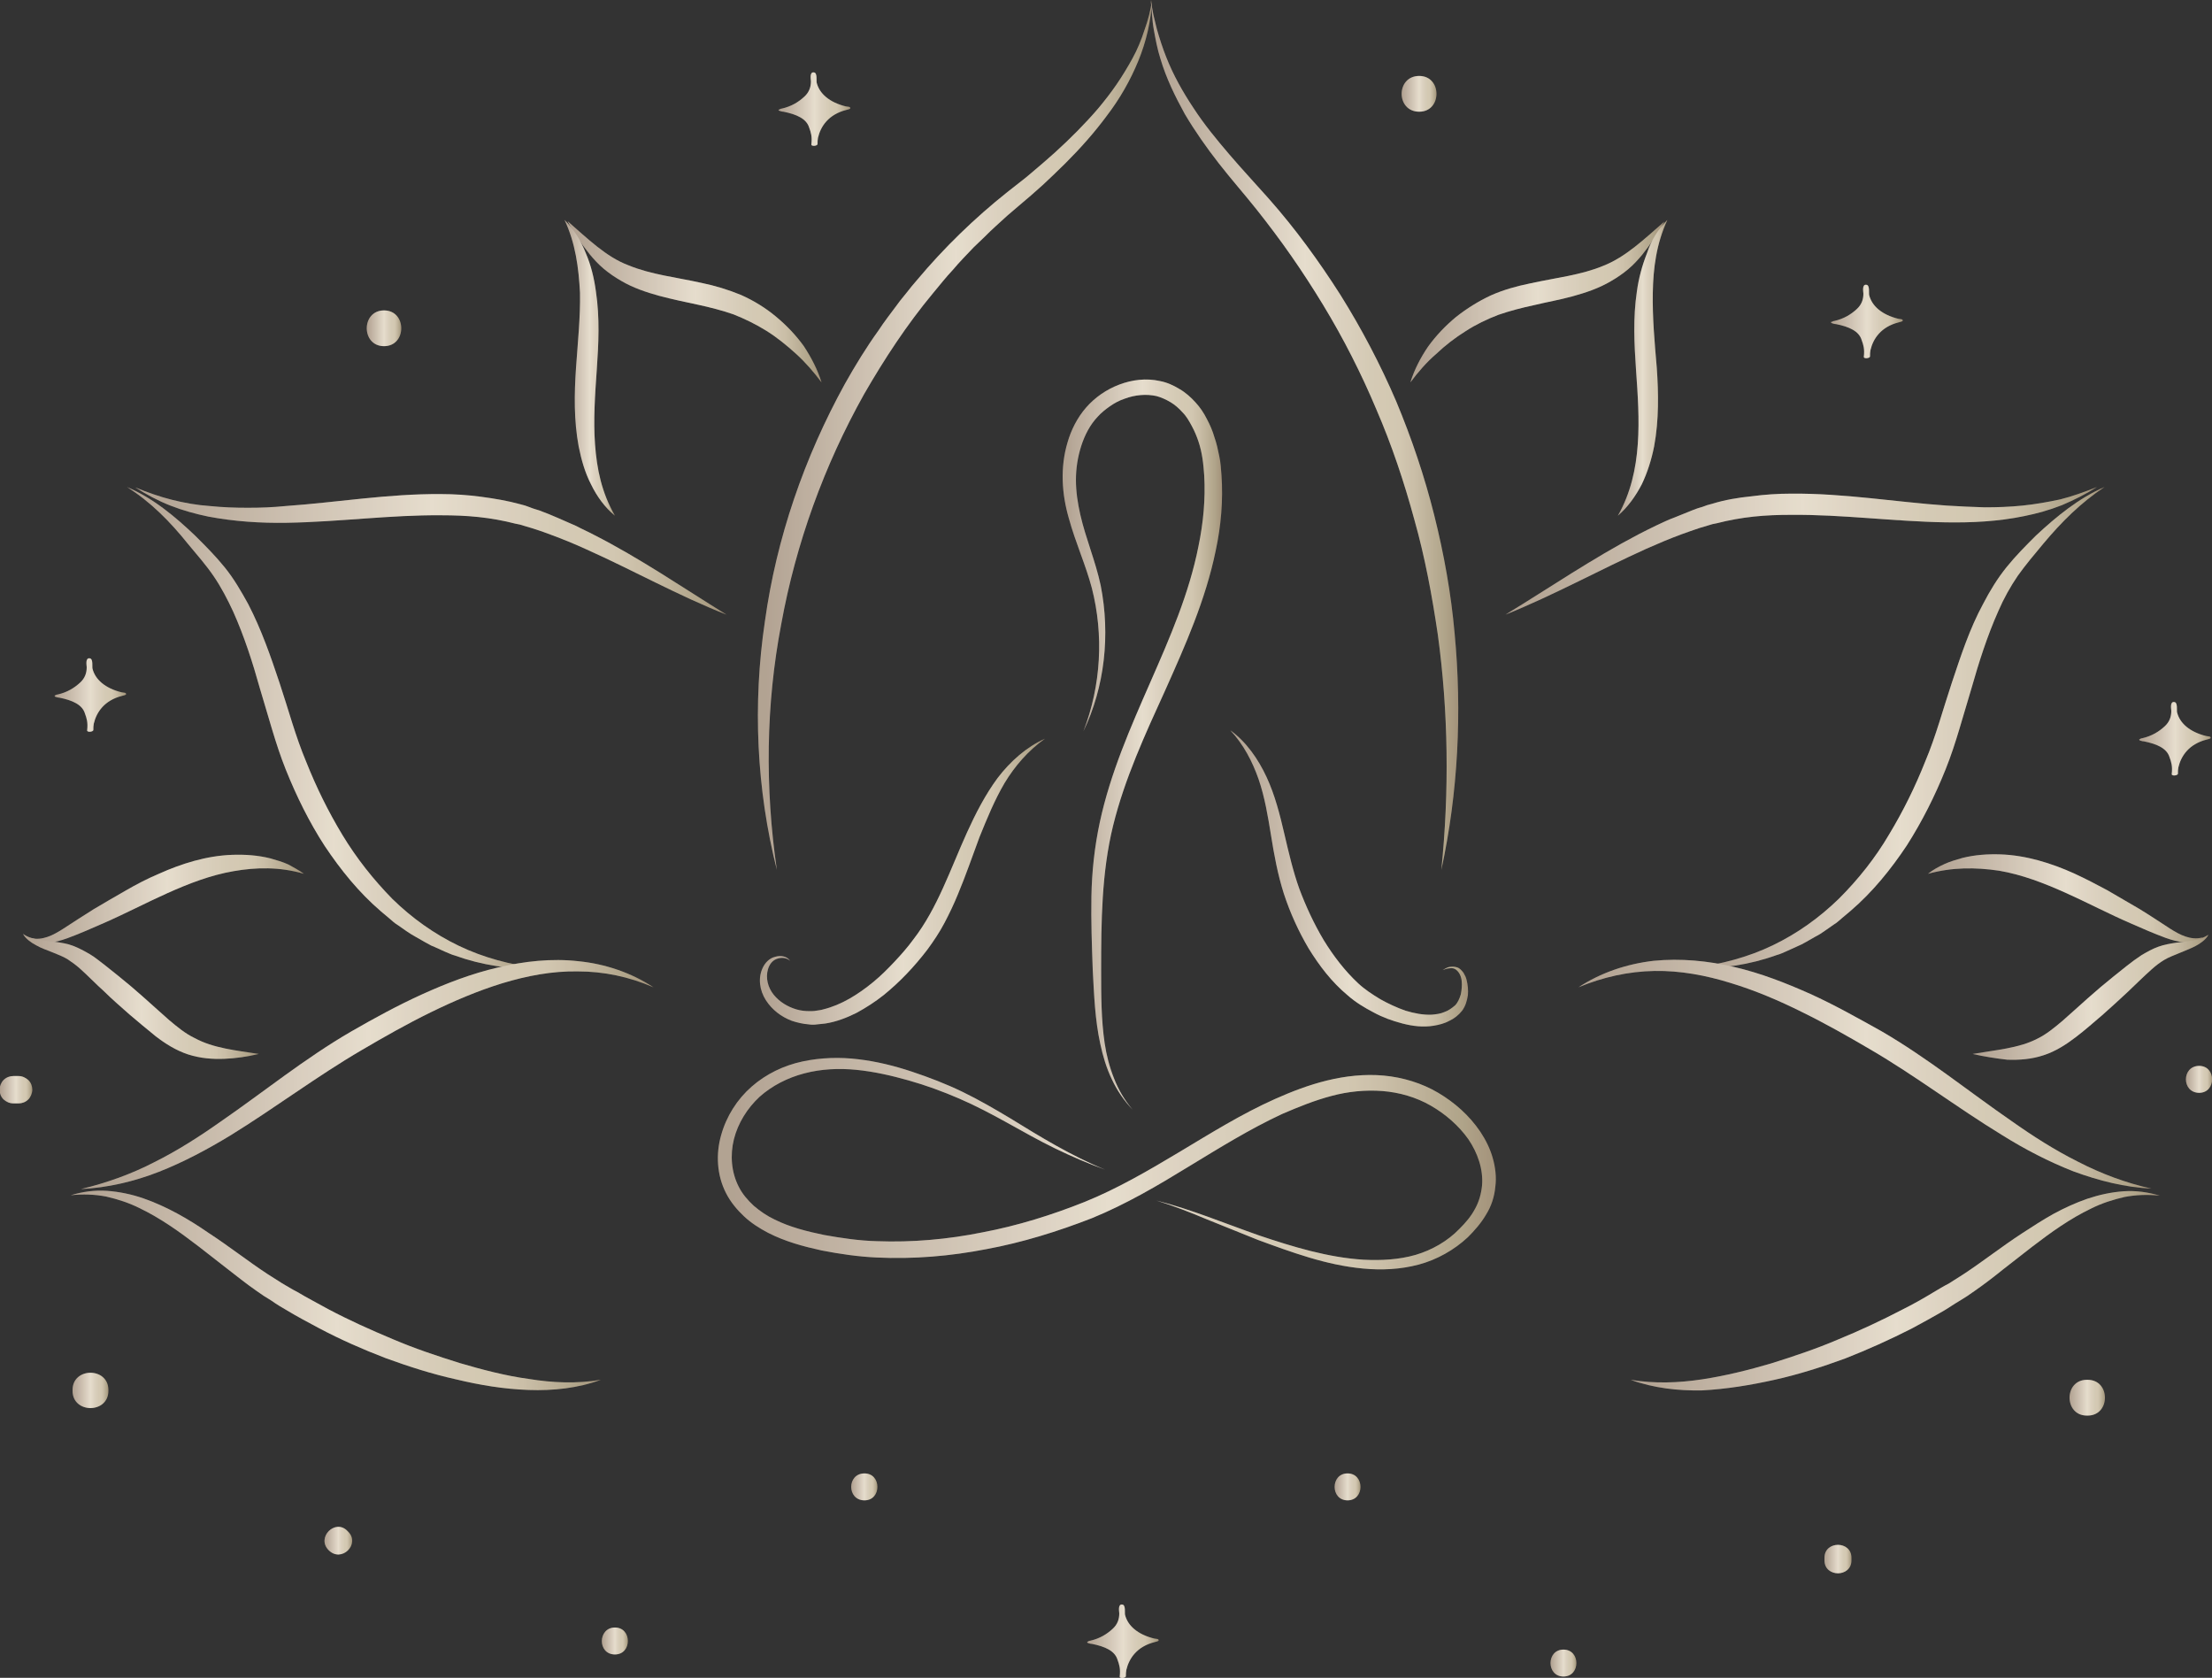 <svg width="240" height="182" viewBox="0 0 240 182" fill="none" xmlns="http://www.w3.org/2000/svg">
<rect x="0" y="0" width="240" height="182" fill="#333333" stroke="none"/>
<g clip-path="url(#clip0_103_9456)">
<path d="M133.488 79.218C135.216 80.463 136.512 82.331 137.424 84.295C138.336 86.258 138.864 88.366 139.344 90.425C139.824 92.485 140.304 94.544 140.976 96.412C141.696 98.328 142.56 100.196 143.616 101.968C144.672 103.692 145.92 105.32 147.36 106.661C148.08 107.332 148.896 107.859 149.76 108.386C150.624 108.865 151.536 109.296 152.496 109.631C153.456 109.918 154.416 110.11 155.376 110.062C155.856 110.014 156.288 109.966 156.72 109.775C157.152 109.631 157.536 109.344 157.872 109.056C158.16 108.769 158.352 108.338 158.496 107.859C158.592 107.38 158.64 106.901 158.592 106.422C158.544 105.943 158.352 105.464 157.968 105.177C157.776 105.033 157.536 104.985 157.296 105.033C157.056 105.033 156.768 105.129 156.528 105.225C156.768 105.081 157.008 104.937 157.248 104.889C157.536 104.841 157.824 104.841 158.112 104.937C158.4 105.033 158.592 105.273 158.784 105.512C158.928 105.751 159.072 106.039 159.12 106.278C159.264 106.853 159.312 107.428 159.264 107.955C159.168 108.529 159.024 109.104 158.64 109.631C158.256 110.11 157.776 110.493 157.248 110.733C156.72 111.02 156.144 111.164 155.568 111.259C154.416 111.451 153.264 111.307 152.16 111.02C151.056 110.733 150 110.349 149.04 109.823C148.032 109.296 147.072 108.721 146.208 107.955C144.48 106.518 143.136 104.746 141.984 102.878C140.88 101.01 139.968 98.998 139.296 96.939C138.624 94.832 138.24 92.724 137.904 90.617C137.568 88.557 137.232 86.498 136.56 84.534C135.888 82.618 134.928 80.75 133.488 79.218Z" fill="url(#paint0_linear_103_9456)"/>
<path d="M133.488 79.218C135.216 80.463 136.512 82.331 137.424 84.295C138.336 86.258 138.864 88.366 139.344 90.425C139.824 92.485 140.304 94.544 140.976 96.412C141.696 98.328 142.56 100.196 143.616 101.968C144.672 103.692 145.92 105.32 147.36 106.661C148.08 107.332 148.896 107.859 149.76 108.386C150.624 108.865 151.536 109.296 152.496 109.631C153.456 109.918 154.416 110.11 155.376 110.062C155.856 110.014 156.288 109.966 156.72 109.775C157.152 109.631 157.536 109.344 157.872 109.056C158.16 108.769 158.352 108.338 158.496 107.859C158.592 107.38 158.64 106.901 158.592 106.422C158.544 105.943 158.352 105.464 157.968 105.177C157.776 105.033 157.536 104.985 157.296 105.033C157.056 105.033 156.768 105.129 156.528 105.225C156.768 105.081 157.008 104.937 157.248 104.889C157.536 104.841 157.824 104.841 158.112 104.937C158.4 105.033 158.592 105.273 158.784 105.512C158.928 105.751 159.072 106.039 159.12 106.278C159.264 106.853 159.312 107.428 159.264 107.955C159.168 108.529 159.024 109.104 158.64 109.631C158.256 110.11 157.776 110.493 157.248 110.733C156.72 111.02 156.144 111.164 155.568 111.259C154.416 111.451 153.264 111.307 152.16 111.02C151.056 110.733 150 110.349 149.04 109.823C148.032 109.296 147.072 108.721 146.208 107.955C144.48 106.518 143.136 104.746 141.984 102.878C140.88 101.01 139.968 98.998 139.296 96.939C138.624 94.832 138.24 92.724 137.904 90.617C137.568 88.557 137.232 86.498 136.56 84.534C135.888 82.618 134.928 80.75 133.488 79.218Z" fill="#FFE9BF" fill-opacity="0.24" style="mix-blend-mode:saturation"/>
<path d="M85.728 104.219C85.296 103.836 84.72 103.836 84.24 104.027C83.76 104.219 83.472 104.65 83.328 105.129C83.04 106.087 83.328 107.141 83.952 107.907C84.576 108.673 85.44 109.2 86.4 109.487C86.88 109.631 87.36 109.679 87.84 109.679C88.08 109.679 88.32 109.679 88.56 109.631C88.8 109.583 89.04 109.583 89.328 109.487C91.296 109.008 93.12 107.859 94.752 106.518C95.568 105.847 96.336 105.081 97.056 104.315C97.776 103.548 98.496 102.734 99.12 101.872C101.712 98.519 103.104 94.305 104.928 90.282C105.84 88.27 106.896 86.211 108.24 84.391C109.632 82.571 111.36 81.038 113.376 80.128C111.552 81.421 110.112 83.097 109.008 84.917C107.904 86.785 107.088 88.797 106.272 90.808C105.504 92.868 104.784 94.975 103.92 97.035C103.488 98.088 103.008 99.094 102.48 100.1C101.952 101.106 101.28 102.112 100.608 103.022C99.216 104.842 97.632 106.518 95.856 107.955C94.944 108.673 93.984 109.296 92.928 109.871C91.872 110.397 90.768 110.828 89.568 111.02C89.28 111.068 88.992 111.068 88.656 111.116C88.368 111.164 88.032 111.164 87.744 111.116C87.12 111.068 86.496 110.924 85.92 110.733C84.768 110.302 83.76 109.535 83.088 108.482C82.416 107.428 82.224 106.087 82.752 104.985C82.992 104.458 83.472 103.932 84.096 103.788C84.72 103.596 85.392 103.74 85.728 104.219Z" fill="url(#paint1_linear_103_9456)"/>
<path d="M85.728 104.219C85.296 103.836 84.72 103.836 84.24 104.027C83.76 104.219 83.472 104.65 83.328 105.129C83.04 106.087 83.328 107.141 83.952 107.907C84.576 108.673 85.44 109.2 86.4 109.487C86.88 109.631 87.36 109.679 87.84 109.679C88.08 109.679 88.32 109.679 88.56 109.631C88.8 109.583 89.04 109.583 89.328 109.487C91.296 109.008 93.12 107.859 94.752 106.518C95.568 105.847 96.336 105.081 97.056 104.315C97.776 103.548 98.496 102.734 99.12 101.872C101.712 98.519 103.104 94.305 104.928 90.282C105.84 88.27 106.896 86.211 108.24 84.391C109.632 82.571 111.36 81.038 113.376 80.128C111.552 81.421 110.112 83.097 109.008 84.917C107.904 86.785 107.088 88.797 106.272 90.808C105.504 92.868 104.784 94.975 103.92 97.035C103.488 98.088 103.008 99.094 102.48 100.1C101.952 101.106 101.28 102.112 100.608 103.022C99.216 104.842 97.632 106.518 95.856 107.955C94.944 108.673 93.984 109.296 92.928 109.871C91.872 110.397 90.768 110.828 89.568 111.02C89.28 111.068 88.992 111.068 88.656 111.116C88.368 111.164 88.032 111.164 87.744 111.116C87.12 111.068 86.496 110.924 85.92 110.733C84.768 110.302 83.76 109.535 83.088 108.482C82.416 107.428 82.224 106.087 82.752 104.985C82.992 104.458 83.472 103.932 84.096 103.788C84.72 103.596 85.392 103.74 85.728 104.219Z" fill="#FFE9BF" fill-opacity="0.24" style="mix-blend-mode:saturation"/>
<path d="M117.553 79.313C119.473 74.332 119.761 68.872 118.465 63.795C117.793 61.257 116.689 58.862 115.969 56.228C115.201 53.594 115.009 50.72 115.825 47.99C116.209 46.649 116.881 45.308 117.841 44.206C118.801 43.105 120.049 42.243 121.441 41.716C122.833 41.189 124.369 40.998 125.857 41.333C126.625 41.477 127.345 41.812 127.969 42.195C128.641 42.578 129.217 43.105 129.697 43.632C130.225 44.206 130.609 44.781 130.945 45.452C131.281 46.074 131.569 46.745 131.761 47.415C132.001 48.086 132.145 48.757 132.289 49.475C132.433 50.145 132.481 50.864 132.529 51.534C132.721 54.264 132.481 57.042 131.905 59.724C130.801 65.089 128.593 70.022 126.433 74.859C124.225 79.697 122.017 84.486 120.769 89.563C119.521 94.64 119.473 99.956 119.473 105.272C119.473 107.906 119.473 110.589 119.857 113.175C120.049 114.468 120.385 115.761 120.865 116.959C121.345 118.204 122.017 119.353 122.881 120.359C121.969 119.401 121.201 118.3 120.625 117.054C120.049 115.857 119.665 114.564 119.377 113.223C118.801 110.589 118.705 107.906 118.561 105.224C118.465 102.59 118.369 99.908 118.417 97.226C118.465 94.544 118.753 91.862 119.329 89.18C121.633 78.499 128.017 69.495 130.033 59.245C130.561 56.707 130.801 54.121 130.657 51.582C130.609 50.96 130.561 50.337 130.465 49.714C130.369 49.092 130.225 48.469 130.033 47.894C129.841 47.32 129.601 46.745 129.313 46.218C129.025 45.691 128.737 45.164 128.305 44.733C127.921 44.302 127.489 43.919 127.009 43.632C126.529 43.344 126.001 43.105 125.473 42.961C124.369 42.722 123.169 42.818 122.017 43.249C121.441 43.44 120.913 43.727 120.433 44.063C119.953 44.398 119.473 44.781 119.089 45.212C118.273 46.074 117.697 47.176 117.313 48.373C116.929 49.571 116.737 50.816 116.737 52.061C116.737 53.306 116.929 54.6 117.217 55.845C117.793 58.383 118.849 60.826 119.425 63.508C120.481 68.872 119.857 74.524 117.553 79.313Z" fill="url(#paint2_linear_103_9456)"/>
<path d="M117.553 79.313C119.473 74.332 119.761 68.872 118.465 63.795C117.793 61.257 116.689 58.862 115.969 56.228C115.201 53.594 115.009 50.72 115.825 47.99C116.209 46.649 116.881 45.308 117.841 44.206C118.801 43.105 120.049 42.243 121.441 41.716C122.833 41.189 124.369 40.998 125.857 41.333C126.625 41.477 127.345 41.812 127.969 42.195C128.641 42.578 129.217 43.105 129.697 43.632C130.225 44.206 130.609 44.781 130.945 45.452C131.281 46.074 131.569 46.745 131.761 47.415C132.001 48.086 132.145 48.757 132.289 49.475C132.433 50.145 132.481 50.864 132.529 51.534C132.721 54.264 132.481 57.042 131.905 59.724C130.801 65.089 128.593 70.022 126.433 74.859C124.225 79.697 122.017 84.486 120.769 89.563C119.521 94.64 119.473 99.956 119.473 105.272C119.473 107.906 119.473 110.589 119.857 113.175C120.049 114.468 120.385 115.761 120.865 116.959C121.345 118.204 122.017 119.353 122.881 120.359C121.969 119.401 121.201 118.3 120.625 117.054C120.049 115.857 119.665 114.564 119.377 113.223C118.801 110.589 118.705 107.906 118.561 105.224C118.465 102.59 118.369 99.908 118.417 97.226C118.465 94.544 118.753 91.862 119.329 89.18C121.633 78.499 128.017 69.495 130.033 59.245C130.561 56.707 130.801 54.121 130.657 51.582C130.609 50.96 130.561 50.337 130.465 49.714C130.369 49.092 130.225 48.469 130.033 47.894C129.841 47.32 129.601 46.745 129.313 46.218C129.025 45.691 128.737 45.164 128.305 44.733C127.921 44.302 127.489 43.919 127.009 43.632C126.529 43.344 126.001 43.105 125.473 42.961C124.369 42.722 123.169 42.818 122.017 43.249C121.441 43.44 120.913 43.727 120.433 44.063C119.953 44.398 119.473 44.781 119.089 45.212C118.273 46.074 117.697 47.176 117.313 48.373C116.929 49.571 116.737 50.816 116.737 52.061C116.737 53.306 116.929 54.6 117.217 55.845C117.793 58.383 118.849 60.826 119.425 63.508C120.481 68.872 119.857 74.524 117.553 79.313Z" fill="#FFE9BF" fill-opacity="0.24" style="mix-blend-mode:saturation"/>
<path d="M84.288 94.353C82.08 85.636 81.648 76.392 82.992 67.388C84.24 58.384 87.264 49.619 91.68 41.62C92.784 39.657 93.984 37.693 95.328 35.825C95.952 34.867 96.672 33.957 97.344 33.047C97.68 32.568 98.064 32.137 98.4 31.706C98.736 31.275 99.12 30.796 99.504 30.365C102.432 26.869 105.744 23.66 109.296 20.834L110.64 19.78C111.072 19.445 111.504 19.11 111.936 18.727C112.8 18.008 113.616 17.29 114.48 16.524C116.112 15.039 117.696 13.458 119.136 11.782C119.856 10.92 120.528 10.058 121.152 9.148C121.776 8.238 122.352 7.28 122.88 6.322C123.408 5.364 123.84 4.311 124.176 3.257C124.56 2.203 124.848 1.102 124.992 0C124.896 2.251 124.368 4.502 123.504 6.609C122.64 8.717 121.488 10.728 120.096 12.548C118.752 14.368 117.216 16.093 115.584 17.721C114.768 18.535 113.952 19.302 113.136 20.068C112.704 20.451 112.272 20.834 111.84 21.217L110.544 22.319C109.68 23.037 108.864 23.756 108.048 24.522C107.616 24.905 107.232 25.288 106.848 25.672C106.464 26.055 106.032 26.438 105.648 26.821C104.88 27.635 104.112 28.402 103.392 29.264C102.624 30.078 101.952 30.94 101.232 31.802C98.4 35.203 95.952 38.938 93.744 42.77C89.424 50.481 86.352 58.958 84.768 67.675C83.088 76.44 82.992 85.444 84.288 94.353Z" fill="url(#paint3_linear_103_9456)"/>
<path d="M84.288 94.353C82.08 85.636 81.648 76.392 82.992 67.388C84.24 58.384 87.264 49.619 91.68 41.62C92.784 39.657 93.984 37.693 95.328 35.825C95.952 34.867 96.672 33.957 97.344 33.047C97.68 32.568 98.064 32.137 98.4 31.706C98.736 31.275 99.12 30.796 99.504 30.365C102.432 26.869 105.744 23.66 109.296 20.834L110.64 19.78C111.072 19.445 111.504 19.11 111.936 18.727C112.8 18.008 113.616 17.29 114.48 16.524C116.112 15.039 117.696 13.458 119.136 11.782C119.856 10.92 120.528 10.058 121.152 9.148C121.776 8.238 122.352 7.28 122.88 6.322C123.408 5.364 123.84 4.311 124.176 3.257C124.56 2.203 124.848 1.102 124.992 0C124.896 2.251 124.368 4.502 123.504 6.609C122.64 8.717 121.488 10.728 120.096 12.548C118.752 14.368 117.216 16.093 115.584 17.721C114.768 18.535 113.952 19.302 113.136 20.068C112.704 20.451 112.272 20.834 111.84 21.217L110.544 22.319C109.68 23.037 108.864 23.756 108.048 24.522C107.616 24.905 107.232 25.288 106.848 25.672C106.464 26.055 106.032 26.438 105.648 26.821C104.88 27.635 104.112 28.402 103.392 29.264C102.624 30.078 101.952 30.94 101.232 31.802C98.4 35.203 95.952 38.938 93.744 42.77C89.424 50.481 86.352 58.958 84.768 67.675C83.088 76.44 82.992 85.444 84.288 94.353Z" fill="#FFE9BF" fill-opacity="0.24" style="mix-blend-mode:saturation"/>
<path d="M156.384 94.353C157.248 85.827 157.152 77.254 156 68.825C155.376 64.61 154.608 60.443 153.456 56.372C152.352 52.301 151.008 48.278 149.328 44.398C147.696 40.519 145.776 36.735 143.568 33.095C142.464 31.275 141.312 29.503 140.112 27.779C138.912 26.055 137.616 24.331 136.32 22.702C135.024 21.074 133.584 19.445 132.24 17.721C130.896 15.997 129.648 14.225 128.544 12.357C127.488 10.441 126.528 8.477 125.904 6.37C125.568 5.316 125.376 4.263 125.184 3.209C125.088 2.682 125.04 2.155 124.992 1.581L124.848 0L125.136 1.581C125.28 2.107 125.376 2.634 125.52 3.161C125.808 4.167 126.144 5.221 126.528 6.178C127.296 8.142 128.352 10.01 129.504 11.734C130.656 13.506 132 15.135 133.392 16.763C134.784 18.392 136.224 19.924 137.664 21.553C140.544 24.809 143.088 28.306 145.44 31.994C147.744 35.682 149.76 39.513 151.488 43.536C153.168 47.559 154.56 51.678 155.616 55.893C156.672 60.108 157.44 64.371 157.824 68.681C158.64 77.254 158.208 85.971 156.384 94.353Z" fill="url(#paint4_linear_103_9456)"/>
<path d="M156.384 94.353C157.248 85.827 157.152 77.254 156 68.825C155.376 64.61 154.608 60.443 153.456 56.372C152.352 52.301 151.008 48.278 149.328 44.398C147.696 40.519 145.776 36.735 143.568 33.095C142.464 31.275 141.312 29.503 140.112 27.779C138.912 26.055 137.616 24.331 136.32 22.702C135.024 21.074 133.584 19.445 132.24 17.721C130.896 15.997 129.648 14.225 128.544 12.357C127.488 10.441 126.528 8.477 125.904 6.37C125.568 5.316 125.376 4.263 125.184 3.209C125.088 2.682 125.04 2.155 124.992 1.581L124.848 0L125.136 1.581C125.28 2.107 125.376 2.634 125.52 3.161C125.808 4.167 126.144 5.221 126.528 6.178C127.296 8.142 128.352 10.01 129.504 11.734C130.656 13.506 132 15.135 133.392 16.763C134.784 18.392 136.224 19.924 137.664 21.553C140.544 24.809 143.088 28.306 145.44 31.994C147.744 35.682 149.76 39.513 151.488 43.536C153.168 47.559 154.56 51.678 155.616 55.893C156.672 60.108 157.44 64.371 157.824 68.681C158.64 77.254 158.208 85.971 156.384 94.353Z" fill="#FFE9BF" fill-opacity="0.24" style="mix-blend-mode:saturation"/>
<path d="M153.024 41.477C153.456 40.088 154.128 38.794 154.944 37.597C155.808 36.4 156.816 35.346 157.968 34.388C159.12 33.478 160.416 32.664 161.76 32.041C163.152 31.419 164.592 31.036 165.984 30.748C168.816 30.126 171.552 29.838 173.952 28.832C176.4 27.875 178.416 25.911 180.576 24.043C179.904 25.288 179.088 26.486 178.176 27.635C177.696 28.21 177.216 28.737 176.64 29.216C176.064 29.695 175.44 30.126 174.768 30.509C173.472 31.275 172.032 31.754 170.64 32.137C169.248 32.52 167.856 32.76 166.464 33.095C165.12 33.382 163.824 33.718 162.576 34.149C161.328 34.628 160.128 35.202 159.024 35.921C157.872 36.639 156.816 37.453 155.808 38.411C154.8 39.273 153.888 40.327 153.024 41.477Z" fill="url(#paint5_linear_103_9456)"/>
<path d="M153.024 41.477C153.456 40.088 154.128 38.794 154.944 37.597C155.808 36.4 156.816 35.346 157.968 34.388C159.12 33.478 160.416 32.664 161.76 32.041C163.152 31.419 164.592 31.036 165.984 30.748C168.816 30.126 171.552 29.838 173.952 28.832C176.4 27.875 178.416 25.911 180.576 24.043C179.904 25.288 179.088 26.486 178.176 27.635C177.696 28.21 177.216 28.737 176.64 29.216C176.064 29.695 175.44 30.126 174.768 30.509C173.472 31.275 172.032 31.754 170.64 32.137C169.248 32.52 167.856 32.76 166.464 33.095C165.12 33.382 163.824 33.718 162.576 34.149C161.328 34.628 160.128 35.202 159.024 35.921C157.872 36.639 156.816 37.453 155.808 38.411C154.8 39.273 153.888 40.327 153.024 41.477Z" fill="#FFE9BF" fill-opacity="0.24" style="mix-blend-mode:saturation"/>
<path d="M180.912 23.852C179.712 26.438 179.376 29.072 179.328 31.754C179.28 34.436 179.52 37.118 179.76 39.896C179.952 42.674 180 45.548 179.472 48.422C179.184 49.858 178.752 51.247 178.128 52.541C177.456 53.834 176.592 55.031 175.536 55.941C176.928 53.498 177.504 50.864 177.696 48.182C177.888 45.5 177.696 42.818 177.504 40.088C177.312 37.31 177.168 34.484 177.6 31.61C177.792 30.174 178.176 28.785 178.704 27.444C179.136 26.103 179.904 24.857 180.912 23.852Z" fill="url(#paint6_linear_103_9456)"/>
<path d="M180.912 23.852C179.712 26.438 179.376 29.072 179.328 31.754C179.28 34.436 179.52 37.118 179.76 39.896C179.952 42.674 180 45.548 179.472 48.422C179.184 49.858 178.752 51.247 178.128 52.541C177.456 53.834 176.592 55.031 175.536 55.941C176.928 53.498 177.504 50.864 177.696 48.182C177.888 45.5 177.696 42.818 177.504 40.088C177.312 37.31 177.168 34.484 177.6 31.61C177.792 30.174 178.176 28.785 178.704 27.444C179.136 26.103 179.904 24.857 180.912 23.852Z" fill="#FFE9BF" fill-opacity="0.24" style="mix-blend-mode:saturation"/>
<path d="M163.344 66.67C168.144 63.748 172.752 60.587 177.792 57.953C178.416 57.618 179.04 57.33 179.712 56.995C180.336 56.708 181.008 56.372 181.68 56.133C182.352 55.846 183.024 55.606 183.696 55.319C184.032 55.175 184.368 55.079 184.704 54.983L185.232 54.792L185.76 54.648C187.152 54.217 188.592 53.978 190.032 53.834C191.472 53.642 192.912 53.547 194.352 53.547C200.112 53.499 205.68 54.456 211.2 54.84C212.592 54.935 213.984 54.983 215.328 55.031C216.72 55.031 218.064 54.983 219.456 54.84C220.848 54.696 222.192 54.456 223.536 54.169C224.88 53.834 226.176 53.355 227.52 52.828C226.32 53.594 225.072 54.217 223.728 54.792C222.384 55.319 221.04 55.702 219.6 55.989C216.816 56.564 213.936 56.708 211.104 56.66C205.44 56.564 199.872 55.798 194.352 55.846C192.96 55.846 191.616 55.893 190.272 56.037C188.928 56.181 187.584 56.42 186.288 56.755L185.808 56.851L185.328 56.995C184.992 57.091 184.704 57.187 184.368 57.282C183.696 57.522 183.072 57.713 182.448 57.953C181.152 58.432 179.904 58.959 178.608 59.533C173.52 61.832 168.576 64.562 163.344 66.67Z" fill="url(#paint7_linear_103_9456)"/>
<path d="M163.344 66.67C168.144 63.748 172.752 60.587 177.792 57.953C178.416 57.618 179.04 57.33 179.712 56.995C180.336 56.708 181.008 56.372 181.68 56.133C182.352 55.846 183.024 55.606 183.696 55.319C184.032 55.175 184.368 55.079 184.704 54.983L185.232 54.792L185.76 54.648C187.152 54.217 188.592 53.978 190.032 53.834C191.472 53.642 192.912 53.547 194.352 53.547C200.112 53.499 205.68 54.456 211.2 54.84C212.592 54.935 213.984 54.983 215.328 55.031C216.72 55.031 218.064 54.983 219.456 54.84C220.848 54.696 222.192 54.456 223.536 54.169C224.88 53.834 226.176 53.355 227.52 52.828C226.32 53.594 225.072 54.217 223.728 54.792C222.384 55.319 221.04 55.702 219.6 55.989C216.816 56.564 213.936 56.708 211.104 56.66C205.44 56.564 199.872 55.798 194.352 55.846C192.96 55.846 191.616 55.893 190.272 56.037C188.928 56.181 187.584 56.42 186.288 56.755L185.808 56.851L185.328 56.995C184.992 57.091 184.704 57.187 184.368 57.282C183.696 57.522 183.072 57.713 182.448 57.953C181.152 58.432 179.904 58.959 178.608 59.533C173.52 61.832 168.576 64.562 163.344 66.67Z" fill="#FFE9BF" fill-opacity="0.24" style="mix-blend-mode:saturation"/>
<path d="M228.336 52.828C225.792 54.504 223.68 56.612 221.712 58.959C220.752 60.108 219.744 61.306 218.928 62.455C218.112 63.652 217.392 64.945 216.816 66.287C215.616 68.969 214.704 71.842 213.888 74.716C213.456 76.153 213.024 77.638 212.592 79.074C212.16 80.511 211.68 81.996 211.104 83.433C209.952 86.306 208.56 89.084 206.88 91.719C205.152 94.305 203.184 96.748 200.784 98.807L199.872 99.573C199.584 99.813 199.296 100.1 198.96 100.292L198 100.962C197.664 101.202 197.376 101.393 196.992 101.585L195.984 102.16L195.456 102.447C195.264 102.543 195.12 102.591 194.928 102.687L193.872 103.165C193.536 103.309 193.152 103.501 192.768 103.597C189.84 104.65 186.72 105.129 183.696 104.985C186.72 104.602 189.648 103.836 192.336 102.543C195.024 101.25 197.424 99.525 199.536 97.466C201.6 95.406 203.472 93.06 204.96 90.521C206.496 87.983 207.792 85.349 208.896 82.571C210.048 79.841 210.816 76.919 211.776 74.046C212.736 71.172 213.696 68.202 215.184 65.472C215.904 64.083 216.72 62.742 217.728 61.497C218.736 60.252 219.792 59.198 220.896 58.096C223.104 56.037 225.552 54.026 228.336 52.828Z" fill="url(#paint8_linear_103_9456)"/>
<path d="M228.336 52.828C225.792 54.504 223.68 56.612 221.712 58.959C220.752 60.108 219.744 61.306 218.928 62.455C218.112 63.652 217.392 64.945 216.816 66.287C215.616 68.969 214.704 71.842 213.888 74.716C213.456 76.153 213.024 77.638 212.592 79.074C212.16 80.511 211.68 81.996 211.104 83.433C209.952 86.306 208.56 89.084 206.88 91.719C205.152 94.305 203.184 96.748 200.784 98.807L199.872 99.573C199.584 99.813 199.296 100.1 198.96 100.292L198 100.962C197.664 101.202 197.376 101.393 196.992 101.585L195.984 102.16L195.456 102.447C195.264 102.543 195.12 102.591 194.928 102.687L193.872 103.165C193.536 103.309 193.152 103.501 192.768 103.597C189.84 104.65 186.72 105.129 183.696 104.985C186.72 104.602 189.648 103.836 192.336 102.543C195.024 101.25 197.424 99.525 199.536 97.466C201.6 95.406 203.472 93.06 204.96 90.521C206.496 87.983 207.792 85.349 208.896 82.571C210.048 79.841 210.816 76.919 211.776 74.046C212.736 71.172 213.696 68.202 215.184 65.472C215.904 64.083 216.72 62.742 217.728 61.497C218.736 60.252 219.792 59.198 220.896 58.096C223.104 56.037 225.552 54.026 228.336 52.828Z" fill="#FFE9BF" fill-opacity="0.24" style="mix-blend-mode:saturation"/>
<path d="M171.264 107.093C173.664 105.513 176.496 104.555 179.424 104.219C182.352 103.932 185.328 104.219 188.16 104.89C191.04 105.56 193.728 106.614 196.416 107.811C199.056 109.009 201.6 110.446 204.096 111.835C209.136 114.756 213.6 118.396 218.256 121.605C220.56 123.234 222.96 124.766 225.456 126.011C227.952 127.305 230.64 128.31 233.424 128.933C230.544 128.789 227.712 128.071 224.976 127.065C222.288 126.011 219.696 124.67 217.248 123.138C212.304 120.12 207.792 116.672 202.944 113.846C200.496 112.409 198.048 111.02 195.504 109.775C193.008 108.53 190.416 107.428 187.728 106.614C185.088 105.8 182.304 105.273 179.52 105.321C176.688 105.369 173.904 105.991 171.264 107.093Z" fill="url(#paint9_linear_103_9456)"/>
<path d="M171.264 107.093C173.664 105.513 176.496 104.555 179.424 104.219C182.352 103.932 185.328 104.219 188.16 104.89C191.04 105.56 193.728 106.614 196.416 107.811C199.056 109.009 201.6 110.446 204.096 111.835C209.136 114.756 213.6 118.396 218.256 121.605C220.56 123.234 222.96 124.766 225.456 126.011C227.952 127.305 230.64 128.31 233.424 128.933C230.544 128.789 227.712 128.071 224.976 127.065C222.288 126.011 219.696 124.67 217.248 123.138C212.304 120.12 207.792 116.672 202.944 113.846C200.496 112.409 198.048 111.02 195.504 109.775C193.008 108.53 190.416 107.428 187.728 106.614C185.088 105.8 182.304 105.273 179.52 105.321C176.688 105.369 173.904 105.991 171.264 107.093Z" fill="#FFE9BF" fill-opacity="0.24" style="mix-blend-mode:saturation"/>
<path d="M176.928 149.671C179.52 150.102 182.112 150.006 184.656 149.623C187.2 149.24 189.696 148.617 192.144 147.899C194.592 147.132 197.04 146.318 199.392 145.312C201.744 144.354 204.096 143.253 206.4 142.056C207.552 141.481 208.656 140.858 209.76 140.188C210.336 139.852 210.864 139.517 211.44 139.23C211.968 138.894 212.496 138.559 213.024 138.224C215.136 136.835 217.2 135.207 219.408 133.77C220.512 133.051 221.616 132.333 222.816 131.662C223.968 131.04 225.216 130.465 226.464 130.034C227.76 129.603 229.056 129.316 230.4 129.22C231.744 129.124 233.088 129.316 234.336 129.699C233.04 129.555 231.744 129.603 230.496 129.842C229.248 130.13 228.048 130.513 226.896 131.088C224.592 132.189 222.528 133.674 220.464 135.254L217.392 137.649C216.384 138.463 215.328 139.278 214.224 140.044C213.696 140.427 213.12 140.81 212.544 141.146C211.968 141.481 211.44 141.864 210.864 142.199C209.712 142.87 208.56 143.492 207.408 144.115C205.056 145.312 202.608 146.414 200.16 147.372C197.664 148.282 195.12 149.096 192.528 149.671C189.936 150.246 187.344 150.677 184.656 150.82C182.112 150.868 179.424 150.581 176.928 149.671Z" fill="url(#paint10_linear_103_9456)"/>
<path d="M176.928 149.671C179.52 150.102 182.112 150.006 184.656 149.623C187.2 149.24 189.696 148.617 192.144 147.899C194.592 147.132 197.04 146.318 199.392 145.312C201.744 144.354 204.096 143.253 206.4 142.056C207.552 141.481 208.656 140.858 209.76 140.188C210.336 139.852 210.864 139.517 211.44 139.23C211.968 138.894 212.496 138.559 213.024 138.224C215.136 136.835 217.2 135.207 219.408 133.77C220.512 133.051 221.616 132.333 222.816 131.662C223.968 131.04 225.216 130.465 226.464 130.034C227.76 129.603 229.056 129.316 230.4 129.22C231.744 129.124 233.088 129.316 234.336 129.699C233.04 129.555 231.744 129.603 230.496 129.842C229.248 130.13 228.048 130.513 226.896 131.088C224.592 132.189 222.528 133.674 220.464 135.254L217.392 137.649C216.384 138.463 215.328 139.278 214.224 140.044C213.696 140.427 213.12 140.81 212.544 141.146C211.968 141.481 211.44 141.864 210.864 142.199C209.712 142.87 208.56 143.492 207.408 144.115C205.056 145.312 202.608 146.414 200.16 147.372C197.664 148.282 195.12 149.096 192.528 149.671C189.936 150.246 187.344 150.677 184.656 150.82C182.112 150.868 179.424 150.581 176.928 149.671Z" fill="#FFE9BF" fill-opacity="0.24" style="mix-blend-mode:saturation"/>
<path d="M209.184 94.784C209.712 94.353 210.336 94.018 210.96 93.73C211.584 93.443 212.256 93.251 212.928 93.06C214.272 92.725 215.664 92.629 217.056 92.677C219.84 92.772 222.576 93.635 225.024 94.736C226.272 95.311 227.472 95.933 228.624 96.556C229.776 97.227 230.928 97.897 232.08 98.568C233.184 99.238 234.336 100.004 235.44 100.723C235.968 101.058 236.544 101.393 237.12 101.585C237.696 101.777 238.32 101.872 238.992 101.681C238.752 101.872 238.416 102.016 238.08 102.112C237.744 102.208 237.36 102.208 237.024 102.208C236.304 102.16 235.632 101.968 234.96 101.729C233.664 101.25 232.464 100.723 231.264 100.196C228.816 99.142 226.464 97.897 224.112 96.843C221.76 95.79 219.408 94.88 216.912 94.449C214.32 94.066 211.776 94.066 209.184 94.784Z" fill="url(#paint11_linear_103_9456)"/>
<path d="M209.184 94.784C209.712 94.353 210.336 94.018 210.96 93.73C211.584 93.443 212.256 93.251 212.928 93.06C214.272 92.725 215.664 92.629 217.056 92.677C219.84 92.772 222.576 93.635 225.024 94.736C226.272 95.311 227.472 95.933 228.624 96.556C229.776 97.227 230.928 97.897 232.08 98.568C233.184 99.238 234.336 100.004 235.44 100.723C235.968 101.058 236.544 101.393 237.12 101.585C237.696 101.777 238.32 101.872 238.992 101.681C238.752 101.872 238.416 102.016 238.08 102.112C237.744 102.208 237.36 102.208 237.024 102.208C236.304 102.16 235.632 101.968 234.96 101.729C233.664 101.25 232.464 100.723 231.264 100.196C228.816 99.142 226.464 97.897 224.112 96.843C221.76 95.79 219.408 94.88 216.912 94.449C214.32 94.066 211.776 94.066 209.184 94.784Z" fill="#FFE9BF" fill-opacity="0.24" style="mix-blend-mode:saturation"/>
<path d="M214.032 114.325C216.528 113.894 219.024 113.703 220.992 112.697C222 112.218 222.864 111.499 223.776 110.733C224.208 110.35 224.688 109.919 225.12 109.536L226.512 108.29C227.424 107.476 228.384 106.662 229.344 105.896C229.824 105.513 230.304 105.129 230.784 104.746C231.264 104.363 231.792 103.98 232.368 103.597C232.944 103.261 233.52 102.926 234.192 102.687C234.864 102.447 235.488 102.351 236.112 102.256C236.736 102.16 237.36 102.112 237.936 102.016C238.512 101.92 239.088 101.729 239.616 101.394C239.472 101.681 239.232 101.92 238.992 102.112C238.752 102.304 238.464 102.495 238.176 102.639C237.6 102.926 236.976 103.166 236.4 103.405C235.824 103.645 235.296 103.836 234.816 104.124C234.336 104.411 233.904 104.746 233.472 105.129C232.608 105.896 231.744 106.758 230.832 107.62C229.92 108.482 229.008 109.296 228.096 110.11C227.136 110.925 226.224 111.739 225.216 112.505C224.208 113.271 223.056 114.038 221.712 114.469C220.416 114.9 219.072 114.996 217.776 114.948C216.528 114.804 215.28 114.613 214.032 114.325Z" fill="url(#paint12_linear_103_9456)"/>
<path d="M214.032 114.325C216.528 113.894 219.024 113.703 220.992 112.697C222 112.218 222.864 111.499 223.776 110.733C224.208 110.35 224.688 109.919 225.12 109.536L226.512 108.29C227.424 107.476 228.384 106.662 229.344 105.896C229.824 105.513 230.304 105.129 230.784 104.746C231.264 104.363 231.792 103.98 232.368 103.597C232.944 103.261 233.52 102.926 234.192 102.687C234.864 102.447 235.488 102.351 236.112 102.256C236.736 102.16 237.36 102.112 237.936 102.016C238.512 101.92 239.088 101.729 239.616 101.394C239.472 101.681 239.232 101.92 238.992 102.112C238.752 102.304 238.464 102.495 238.176 102.639C237.6 102.926 236.976 103.166 236.4 103.405C235.824 103.645 235.296 103.836 234.816 104.124C234.336 104.411 233.904 104.746 233.472 105.129C232.608 105.896 231.744 106.758 230.832 107.62C229.92 108.482 229.008 109.296 228.096 110.11C227.136 110.925 226.224 111.739 225.216 112.505C224.208 113.271 223.056 114.038 221.712 114.469C220.416 114.9 219.072 114.996 217.776 114.948C216.528 114.804 215.28 114.613 214.032 114.325Z" fill="#FFE9BF" fill-opacity="0.24" style="mix-blend-mode:saturation"/>
<path d="M89.136 41.477C88.272 40.327 87.36 39.273 86.352 38.364C85.344 37.453 84.288 36.591 83.136 35.873C81.984 35.155 80.784 34.58 79.584 34.101C78.336 33.67 77.04 33.335 75.696 33.047C74.352 32.76 72.96 32.472 71.52 32.089C70.128 31.706 68.688 31.227 67.392 30.461C66.72 30.078 66.096 29.647 65.52 29.168C64.944 28.689 64.464 28.162 63.984 27.587C63.072 26.438 62.256 25.288 61.584 23.995C63.744 25.863 65.76 27.875 68.208 28.785C70.656 29.79 73.392 30.078 76.176 30.7C77.568 30.988 79.008 31.419 80.4 31.994C81.792 32.616 83.04 33.383 84.192 34.34C85.344 35.298 86.352 36.352 87.216 37.549C88.032 38.795 88.704 40.088 89.136 41.477Z" fill="url(#paint13_linear_103_9456)"/>
<path d="M89.136 41.477C88.272 40.327 87.36 39.273 86.352 38.364C85.344 37.453 84.288 36.591 83.136 35.873C81.984 35.155 80.784 34.58 79.584 34.101C78.336 33.67 77.04 33.335 75.696 33.047C74.352 32.76 72.96 32.472 71.52 32.089C70.128 31.706 68.688 31.227 67.392 30.461C66.72 30.078 66.096 29.647 65.52 29.168C64.944 28.689 64.464 28.162 63.984 27.587C63.072 26.438 62.256 25.288 61.584 23.995C63.744 25.863 65.76 27.875 68.208 28.785C70.656 29.79 73.392 30.078 76.176 30.7C77.568 30.988 79.008 31.419 80.4 31.994C81.792 32.616 83.04 33.383 84.192 34.34C85.344 35.298 86.352 36.352 87.216 37.549C88.032 38.795 88.704 40.088 89.136 41.477Z" fill="#FFE9BF" fill-opacity="0.24" style="mix-blend-mode:saturation"/>
<path d="M61.248 23.852C62.256 24.857 63.024 26.103 63.552 27.444C64.128 28.785 64.464 30.174 64.656 31.61C65.088 34.484 64.944 37.31 64.752 40.088C64.56 42.818 64.368 45.548 64.56 48.182C64.752 50.864 65.28 53.45 66.72 55.941C65.616 55.031 64.752 53.834 64.128 52.541C63.456 51.247 63.072 49.858 62.784 48.422C62.256 45.596 62.304 42.722 62.496 39.896C62.688 37.118 62.976 34.436 62.928 31.754C62.784 29.072 62.448 26.39 61.248 23.852Z" fill="url(#paint14_linear_103_9456)"/>
<path d="M61.248 23.852C62.256 24.857 63.024 26.103 63.552 27.444C64.128 28.785 64.464 30.174 64.656 31.61C65.088 34.484 64.944 37.31 64.752 40.088C64.56 42.818 64.368 45.548 64.56 48.182C64.752 50.864 65.28 53.45 66.72 55.941C65.616 55.031 64.752 53.834 64.128 52.541C63.456 51.247 63.072 49.858 62.784 48.422C62.256 45.596 62.304 42.722 62.496 39.896C62.688 37.118 62.976 34.436 62.928 31.754C62.784 29.072 62.448 26.39 61.248 23.852Z" fill="#FFE9BF" fill-opacity="0.24" style="mix-blend-mode:saturation"/>
<path d="M78.817 66.67C73.585 64.61 68.641 61.832 63.6 59.581C62.352 59.007 61.056 58.48 59.761 58.001C59.136 57.761 58.465 57.522 57.84 57.33C57.505 57.234 57.217 57.139 56.88 57.043L56.401 56.899L55.92 56.803C54.624 56.468 53.281 56.229 51.937 56.085C50.593 55.941 49.248 55.893 47.856 55.893C42.385 55.845 36.816 56.612 31.105 56.708C28.273 56.755 25.392 56.564 22.608 56.037C21.216 55.75 19.825 55.367 18.48 54.84C17.137 54.313 15.889 53.642 14.688 52.876C15.985 53.403 17.328 53.882 18.672 54.217C20.017 54.552 21.36 54.792 22.753 54.888C24.145 55.031 25.488 55.079 26.881 55.079C28.273 55.079 29.616 55.031 31.009 54.888C36.529 54.504 42.096 53.547 47.856 53.594C49.297 53.594 50.736 53.69 52.176 53.882C53.617 54.073 55.056 54.313 56.449 54.696L56.977 54.84L57.505 55.031C57.84 55.175 58.224 55.271 58.513 55.367C59.184 55.606 59.856 55.893 60.529 56.181C61.2 56.468 61.825 56.755 62.496 57.043C63.12 57.378 63.792 57.665 64.416 58.001C69.409 60.539 74.016 63.7 78.817 66.67Z" fill="url(#paint15_linear_103_9456)"/>
<path d="M78.817 66.67C73.585 64.61 68.641 61.832 63.6 59.581C62.352 59.007 61.056 58.48 59.761 58.001C59.136 57.761 58.465 57.522 57.84 57.33C57.505 57.234 57.217 57.139 56.88 57.043L56.401 56.899L55.92 56.803C54.624 56.468 53.281 56.229 51.937 56.085C50.593 55.941 49.248 55.893 47.856 55.893C42.385 55.845 36.816 56.612 31.105 56.708C28.273 56.755 25.392 56.564 22.608 56.037C21.216 55.75 19.825 55.367 18.48 54.84C17.137 54.313 15.889 53.642 14.688 52.876C15.985 53.403 17.328 53.882 18.672 54.217C20.017 54.552 21.36 54.792 22.753 54.888C24.145 55.031 25.488 55.079 26.881 55.079C28.273 55.079 29.616 55.031 31.009 54.888C36.529 54.504 42.096 53.547 47.856 53.594C49.297 53.594 50.736 53.69 52.176 53.882C53.617 54.073 55.056 54.313 56.449 54.696L56.977 54.84L57.505 55.031C57.84 55.175 58.224 55.271 58.513 55.367C59.184 55.606 59.856 55.893 60.529 56.181C61.2 56.468 61.825 56.755 62.496 57.043C63.12 57.378 63.792 57.665 64.416 58.001C69.409 60.539 74.016 63.7 78.817 66.67Z" fill="#FFE9BF" fill-opacity="0.24" style="mix-blend-mode:saturation"/>
<path d="M13.776 52.828C16.608 54.026 19.008 56.037 21.216 58.144C22.32 59.246 23.376 60.3 24.384 61.545C25.392 62.79 26.16 64.131 26.928 65.52C28.368 68.298 29.376 71.22 30.336 74.093C31.296 76.967 32.064 79.889 33.216 82.619C34.32 85.397 35.616 88.031 37.152 90.569C38.688 93.108 40.512 95.406 42.576 97.514C44.688 99.573 47.088 101.298 49.776 102.591C52.464 103.884 55.392 104.65 58.416 105.033C55.392 105.177 52.272 104.698 49.344 103.644C48.96 103.549 48.624 103.357 48.24 103.213L47.184 102.734C46.992 102.639 46.8 102.591 46.656 102.495L46.128 102.208L45.12 101.633C44.784 101.441 44.448 101.25 44.112 101.01L43.152 100.34C42.816 100.148 42.528 99.861 42.24 99.621L41.328 98.855C38.928 96.796 36.96 94.353 35.232 91.766C33.552 89.18 32.16 86.354 31.008 83.481C30.432 82.044 29.952 80.559 29.52 79.122C29.088 77.638 28.656 76.201 28.224 74.764C27.408 71.842 26.496 69.016 25.296 66.334C24.672 64.993 24 63.7 23.184 62.503C22.368 61.306 21.36 60.156 20.4 59.007C18.48 56.612 16.368 54.456 13.776 52.828Z" fill="url(#paint16_linear_103_9456)"/>
<path d="M13.776 52.828C16.608 54.026 19.008 56.037 21.216 58.144C22.32 59.246 23.376 60.3 24.384 61.545C25.392 62.79 26.16 64.131 26.928 65.52C28.368 68.298 29.376 71.22 30.336 74.093C31.296 76.967 32.064 79.889 33.216 82.619C34.32 85.397 35.616 88.031 37.152 90.569C38.688 93.108 40.512 95.406 42.576 97.514C44.688 99.573 47.088 101.298 49.776 102.591C52.464 103.884 55.392 104.65 58.416 105.033C55.392 105.177 52.272 104.698 49.344 103.644C48.96 103.549 48.624 103.357 48.24 103.213L47.184 102.734C46.992 102.639 46.8 102.591 46.656 102.495L46.128 102.208L45.12 101.633C44.784 101.441 44.448 101.25 44.112 101.01L43.152 100.34C42.816 100.148 42.528 99.861 42.24 99.621L41.328 98.855C38.928 96.796 36.96 94.353 35.232 91.766C33.552 89.18 32.16 86.354 31.008 83.481C30.432 82.044 29.952 80.559 29.52 79.122C29.088 77.638 28.656 76.201 28.224 74.764C27.408 71.842 26.496 69.016 25.296 66.334C24.672 64.993 24 63.7 23.184 62.503C22.368 61.306 21.36 60.156 20.4 59.007C18.48 56.612 16.368 54.456 13.776 52.828Z" fill="#FFE9BF" fill-opacity="0.24" style="mix-blend-mode:saturation"/>
<path d="M70.896 107.093C68.256 105.944 65.472 105.369 62.688 105.369C59.904 105.321 57.168 105.848 54.48 106.662C51.84 107.476 49.248 108.578 46.704 109.823C44.16 111.068 41.712 112.457 39.264 113.894C34.416 116.72 29.856 120.168 24.96 123.186C22.512 124.67 19.92 126.059 17.232 127.113C14.544 128.167 11.664 128.837 8.784 128.981C11.568 128.31 14.256 127.353 16.752 126.059C19.248 124.814 21.648 123.281 23.952 121.653C28.608 118.444 33.072 114.804 38.112 111.883C40.608 110.446 43.152 109.057 45.792 107.859C48.432 106.662 51.168 105.608 54.048 104.938C56.88 104.267 59.856 103.932 62.784 104.267C65.664 104.555 68.496 105.513 70.896 107.093Z" fill="url(#paint17_linear_103_9456)"/>
<path d="M70.896 107.093C68.256 105.944 65.472 105.369 62.688 105.369C59.904 105.321 57.168 105.848 54.48 106.662C51.84 107.476 49.248 108.578 46.704 109.823C44.16 111.068 41.712 112.457 39.264 113.894C34.416 116.72 29.856 120.168 24.96 123.186C22.512 124.67 19.92 126.059 17.232 127.113C14.544 128.167 11.664 128.837 8.784 128.981C11.568 128.31 14.256 127.353 16.752 126.059C19.248 124.814 21.648 123.281 23.952 121.653C28.608 118.444 33.072 114.804 38.112 111.883C40.608 110.446 43.152 109.057 45.792 107.859C48.432 106.662 51.168 105.608 54.048 104.938C56.88 104.267 59.856 103.932 62.784 104.267C65.664 104.555 68.496 105.513 70.896 107.093Z" fill="#FFE9BF" fill-opacity="0.24" style="mix-blend-mode:saturation"/>
<path d="M65.184 149.671C62.736 150.581 60 150.868 57.36 150.772C54.672 150.677 52.08 150.246 49.488 149.623C46.896 149.048 44.352 148.234 41.856 147.324C39.36 146.366 36.96 145.312 34.608 144.067C33.456 143.444 32.256 142.822 31.152 142.151C30.576 141.816 30 141.481 29.472 141.098C28.896 140.762 28.32 140.379 27.792 139.996C26.688 139.23 25.68 138.416 24.624 137.601L21.552 135.207C19.488 133.626 17.424 132.141 15.12 131.04C13.968 130.465 12.768 130.082 11.52 129.794C10.272 129.555 8.976 129.507 7.68 129.651C8.928 129.268 10.272 129.076 11.616 129.172C12.96 129.268 14.304 129.555 15.552 129.986C16.8 130.417 18.048 130.992 19.2 131.614C20.352 132.237 21.504 132.956 22.608 133.722C24.816 135.159 26.88 136.787 28.992 138.176C29.52 138.511 30.048 138.847 30.576 139.182C31.152 139.517 31.68 139.852 32.256 140.14C33.36 140.81 34.512 141.385 35.616 142.008C37.872 143.205 40.224 144.259 42.624 145.264C44.976 146.27 47.424 147.085 49.872 147.851C52.32 148.569 54.864 149.24 57.36 149.575C60 150.006 62.592 150.102 65.184 149.671Z" fill="url(#paint18_linear_103_9456)"/>
<path d="M65.184 149.671C62.736 150.581 60 150.868 57.36 150.772C54.672 150.677 52.08 150.246 49.488 149.623C46.896 149.048 44.352 148.234 41.856 147.324C39.36 146.366 36.96 145.312 34.608 144.067C33.456 143.444 32.256 142.822 31.152 142.151C30.576 141.816 30 141.481 29.472 141.098C28.896 140.762 28.32 140.379 27.792 139.996C26.688 139.23 25.68 138.416 24.624 137.601L21.552 135.207C19.488 133.626 17.424 132.141 15.12 131.04C13.968 130.465 12.768 130.082 11.52 129.794C10.272 129.555 8.976 129.507 7.68 129.651C8.928 129.268 10.272 129.076 11.616 129.172C12.96 129.268 14.304 129.555 15.552 129.986C16.8 130.417 18.048 130.992 19.2 131.614C20.352 132.237 21.504 132.956 22.608 133.722C24.816 135.159 26.88 136.787 28.992 138.176C29.52 138.511 30.048 138.847 30.576 139.182C31.152 139.517 31.68 139.852 32.256 140.14C33.36 140.81 34.512 141.385 35.616 142.008C37.872 143.205 40.224 144.259 42.624 145.264C44.976 146.27 47.424 147.085 49.872 147.851C52.32 148.569 54.864 149.24 57.36 149.575C60 150.006 62.592 150.102 65.184 149.671Z" fill="#FFE9BF" fill-opacity="0.24" style="mix-blend-mode:saturation"/>
<path d="M32.976 94.784C30.384 94.018 27.792 94.066 25.344 94.497C22.848 94.928 20.496 95.838 18.144 96.891C15.792 97.945 13.44 99.19 10.992 100.244C9.792 100.771 8.592 101.298 7.296 101.777C6.624 102.016 5.952 102.208 5.232 102.256C4.896 102.256 4.512 102.256 4.176 102.16C3.84 102.064 3.504 101.92 3.264 101.729C3.936 101.92 4.56 101.824 5.136 101.633C5.712 101.441 6.288 101.106 6.816 100.771C7.92 100.052 9.024 99.334 10.176 98.615C11.328 97.945 12.432 97.274 13.632 96.604C14.784 95.933 15.984 95.311 17.232 94.784C19.68 93.682 22.416 92.82 25.2 92.725C26.592 92.677 27.984 92.772 29.328 93.108C30 93.299 30.672 93.491 31.296 93.778C31.824 94.066 32.448 94.401 32.976 94.784Z" fill="url(#paint19_linear_103_9456)"/>
<path d="M32.976 94.784C30.384 94.018 27.792 94.066 25.344 94.497C22.848 94.928 20.496 95.838 18.144 96.891C15.792 97.945 13.44 99.19 10.992 100.244C9.792 100.771 8.592 101.298 7.296 101.777C6.624 102.016 5.952 102.208 5.232 102.256C4.896 102.256 4.512 102.256 4.176 102.16C3.84 102.064 3.504 101.92 3.264 101.729C3.936 101.92 4.56 101.824 5.136 101.633C5.712 101.441 6.288 101.106 6.816 100.771C7.92 100.052 9.024 99.334 10.176 98.615C11.328 97.945 12.432 97.274 13.632 96.604C14.784 95.933 15.984 95.311 17.232 94.784C19.68 93.682 22.416 92.82 25.2 92.725C26.592 92.677 27.984 92.772 29.328 93.108C30 93.299 30.672 93.491 31.296 93.778C31.824 94.066 32.448 94.401 32.976 94.784Z" fill="#FFE9BF" fill-opacity="0.24" style="mix-blend-mode:saturation"/>
<path d="M28.08 114.325C26.832 114.613 25.632 114.804 24.336 114.852C23.04 114.9 21.744 114.804 20.4 114.373C19.104 113.942 17.952 113.224 16.896 112.409C15.888 111.595 14.976 110.829 14.016 110.015C13.104 109.2 12.144 108.386 11.28 107.524C10.368 106.71 9.504 105.8 8.64 105.034C8.208 104.65 7.728 104.315 7.296 104.028C6.816 103.74 6.288 103.549 5.712 103.309C5.136 103.07 4.512 102.878 3.936 102.543C3.648 102.399 3.36 102.208 3.12 102.016C2.88 101.825 2.64 101.585 2.496 101.298C3.024 101.681 3.6 101.825 4.176 101.92C4.752 102.016 5.376 102.112 6 102.16C6.624 102.256 7.296 102.352 7.92 102.591C8.544 102.83 9.168 103.166 9.744 103.501C10.32 103.836 10.8 104.267 11.328 104.65C11.808 105.034 12.288 105.417 12.768 105.8C13.728 106.566 14.688 107.38 15.6 108.195L16.992 109.44C17.472 109.871 17.904 110.254 18.336 110.637C19.248 111.404 20.112 112.122 21.12 112.601C23.136 113.703 25.632 113.942 28.08 114.325Z" fill="url(#paint20_linear_103_9456)"/>
<path d="M28.08 114.325C26.832 114.613 25.632 114.804 24.336 114.852C23.04 114.9 21.744 114.804 20.4 114.373C19.104 113.942 17.952 113.224 16.896 112.409C15.888 111.595 14.976 110.829 14.016 110.015C13.104 109.2 12.144 108.386 11.28 107.524C10.368 106.71 9.504 105.8 8.64 105.034C8.208 104.65 7.728 104.315 7.296 104.028C6.816 103.74 6.288 103.549 5.712 103.309C5.136 103.07 4.512 102.878 3.936 102.543C3.648 102.399 3.36 102.208 3.12 102.016C2.88 101.825 2.64 101.585 2.496 101.298C3.024 101.681 3.6 101.825 4.176 101.92C4.752 102.016 5.376 102.112 6 102.16C6.624 102.256 7.296 102.352 7.92 102.591C8.544 102.83 9.168 103.166 9.744 103.501C10.32 103.836 10.8 104.267 11.328 104.65C11.808 105.034 12.288 105.417 12.768 105.8C13.728 106.566 14.688 107.38 15.6 108.195L16.992 109.44C17.472 109.871 17.904 110.254 18.336 110.637C19.248 111.404 20.112 112.122 21.12 112.601C23.136 113.703 25.632 113.942 28.08 114.325Z" fill="#FFE9BF" fill-opacity="0.24" style="mix-blend-mode:saturation"/>
<path d="M119.904 126.873C118.032 126.202 116.256 125.436 114.48 124.574C112.704 123.712 111.024 122.754 109.296 121.796C107.568 120.838 105.84 119.928 104.064 119.162C102.288 118.396 100.464 117.725 98.592 117.198C96.72 116.671 94.848 116.24 92.928 116.049C91.008 115.857 89.088 115.953 87.264 116.432C85.44 116.911 83.76 117.773 82.416 118.97C81.072 120.216 80.064 121.844 79.632 123.568C79.2 125.292 79.344 127.16 80.16 128.741C80.544 129.507 81.12 130.178 81.792 130.8C82.464 131.375 83.232 131.902 84.048 132.285C85.68 133.099 87.552 133.578 89.424 133.961C91.296 134.297 93.216 134.584 95.136 134.632C98.976 134.776 102.816 134.44 106.608 133.674C110.4 132.956 114.096 131.806 117.696 130.369C121.248 128.932 124.608 126.969 127.968 124.957C131.328 122.946 134.688 120.838 138.336 119.21C140.16 118.396 142.032 117.677 144 117.198C145.968 116.719 148.08 116.48 150.144 116.671C152.208 116.863 154.272 117.486 156.048 118.539C157.824 119.593 159.408 120.982 160.608 122.754C161.184 123.616 161.664 124.574 161.952 125.58C162.24 126.586 162.384 127.687 162.24 128.741C162.144 129.794 161.808 130.848 161.232 131.758C160.704 132.668 159.984 133.482 159.264 134.201C157.776 135.59 155.904 136.643 153.936 137.17C151.968 137.697 149.904 137.793 147.888 137.601C145.872 137.41 143.952 136.979 142.032 136.404C140.112 135.829 138.288 135.159 136.464 134.488C134.64 133.77 132.816 133.003 130.992 132.285C129.168 131.519 127.344 130.8 125.472 130.226C129.264 131.183 132.912 132.716 136.608 134.009C140.304 135.254 144.096 136.404 147.936 136.643C149.856 136.739 151.776 136.643 153.6 136.117C155.376 135.59 157.056 134.632 158.352 133.291C159.024 132.62 159.6 131.95 160.032 131.136C160.464 130.369 160.704 129.507 160.8 128.597C160.944 126.825 160.32 125.053 159.312 123.568C158.256 122.083 156.816 120.838 155.232 119.928C153.648 119.018 151.824 118.491 150 118.348C148.176 118.204 146.256 118.396 144.48 118.875C142.656 119.353 140.88 120.072 139.104 120.838C135.6 122.467 132.288 124.526 128.976 126.538C125.616 128.597 122.208 130.609 118.464 132.141C114.768 133.578 110.928 134.776 107.04 135.494C103.104 136.26 99.12 136.596 95.088 136.404C93.072 136.308 91.104 136.021 89.136 135.638C87.168 135.207 85.2 134.68 83.328 133.722C82.416 133.243 81.504 132.668 80.736 131.95C79.968 131.231 79.248 130.369 78.768 129.411C77.76 127.448 77.664 125.149 78.24 123.137C78.816 121.078 79.968 119.258 81.552 117.869C83.136 116.48 85.056 115.57 87.072 115.139C89.088 114.708 91.152 114.66 93.12 114.899C95.136 115.139 97.056 115.618 98.928 116.24C100.8 116.863 102.672 117.581 104.448 118.443C106.224 119.306 107.952 120.311 109.632 121.317C112.896 123.329 116.256 125.388 119.904 126.873Z" fill="url(#paint21_linear_103_9456)"/>
<path d="M119.904 126.873C118.032 126.202 116.256 125.436 114.48 124.574C112.704 123.712 111.024 122.754 109.296 121.796C107.568 120.838 105.84 119.928 104.064 119.162C102.288 118.396 100.464 117.725 98.592 117.198C96.72 116.671 94.848 116.24 92.928 116.049C91.008 115.857 89.088 115.953 87.264 116.432C85.44 116.911 83.76 117.773 82.416 118.97C81.072 120.216 80.064 121.844 79.632 123.568C79.2 125.292 79.344 127.16 80.16 128.741C80.544 129.507 81.12 130.178 81.792 130.8C82.464 131.375 83.232 131.902 84.048 132.285C85.68 133.099 87.552 133.578 89.424 133.961C91.296 134.297 93.216 134.584 95.136 134.632C98.976 134.776 102.816 134.44 106.608 133.674C110.4 132.956 114.096 131.806 117.696 130.369C121.248 128.932 124.608 126.969 127.968 124.957C131.328 122.946 134.688 120.838 138.336 119.21C140.16 118.396 142.032 117.677 144 117.198C145.968 116.719 148.08 116.48 150.144 116.671C152.208 116.863 154.272 117.486 156.048 118.539C157.824 119.593 159.408 120.982 160.608 122.754C161.184 123.616 161.664 124.574 161.952 125.58C162.24 126.586 162.384 127.687 162.24 128.741C162.144 129.794 161.808 130.848 161.232 131.758C160.704 132.668 159.984 133.482 159.264 134.201C157.776 135.59 155.904 136.643 153.936 137.17C151.968 137.697 149.904 137.793 147.888 137.601C145.872 137.41 143.952 136.979 142.032 136.404C140.112 135.829 138.288 135.159 136.464 134.488C134.64 133.77 132.816 133.003 130.992 132.285C129.168 131.519 127.344 130.8 125.472 130.226C129.264 131.183 132.912 132.716 136.608 134.009C140.304 135.254 144.096 136.404 147.936 136.643C149.856 136.739 151.776 136.643 153.6 136.117C155.376 135.59 157.056 134.632 158.352 133.291C159.024 132.62 159.6 131.95 160.032 131.136C160.464 130.369 160.704 129.507 160.8 128.597C160.944 126.825 160.32 125.053 159.312 123.568C158.256 122.083 156.816 120.838 155.232 119.928C153.648 119.018 151.824 118.491 150 118.348C148.176 118.204 146.256 118.396 144.48 118.875C142.656 119.353 140.88 120.072 139.104 120.838C135.6 122.467 132.288 124.526 128.976 126.538C125.616 128.597 122.208 130.609 118.464 132.141C114.768 133.578 110.928 134.776 107.04 135.494C103.104 136.26 99.12 136.596 95.088 136.404C93.072 136.308 91.104 136.021 89.136 135.638C87.168 135.207 85.2 134.68 83.328 133.722C82.416 133.243 81.504 132.668 80.736 131.95C79.968 131.231 79.248 130.369 78.768 129.411C77.76 127.448 77.664 125.149 78.24 123.137C78.816 121.078 79.968 119.258 81.552 117.869C83.136 116.48 85.056 115.57 87.072 115.139C89.088 114.708 91.152 114.66 93.12 114.899C95.136 115.139 97.056 115.618 98.928 116.24C100.8 116.863 102.672 117.581 104.448 118.443C106.224 119.306 107.952 120.311 109.632 121.317C112.896 123.329 116.256 125.388 119.904 126.873Z" fill="#FFE9BF" fill-opacity="0.24" style="mix-blend-mode:saturation"/>
<path d="M198.768 35.059C198.912 35.106 199.056 35.154 199.2 35.154C200.64 35.442 201.696 35.921 201.984 36.879C202.176 37.406 202.32 37.837 202.224 38.699C202.176 38.938 202.896 38.89 202.896 38.651C202.896 38.411 202.896 38.22 202.944 37.98C203.232 36.735 204.096 35.442 206.016 34.963C206.208 34.915 206.448 34.867 206.448 34.771C206.448 34.58 206.16 34.628 205.968 34.58C204.192 34.149 203.088 33.191 202.8 31.993C202.752 31.802 202.896 30.94 202.512 30.892C201.984 30.796 202.176 31.706 202.176 31.85C202.176 32.472 201.984 33.047 201.456 33.526C200.832 34.101 200.064 34.58 199.008 34.819C198.912 34.819 198.816 34.867 198.768 34.915C198.624 34.867 198.624 35.011 198.768 35.059Z" fill="url(#paint22_linear_103_9456)"/>
<path d="M198.768 35.059C198.912 35.106 199.056 35.154 199.2 35.154C200.64 35.442 201.696 35.921 201.984 36.879C202.176 37.406 202.32 37.837 202.224 38.699C202.176 38.938 202.896 38.89 202.896 38.651C202.896 38.411 202.896 38.22 202.944 37.98C203.232 36.735 204.096 35.442 206.016 34.963C206.208 34.915 206.448 34.867 206.448 34.771C206.448 34.58 206.16 34.628 205.968 34.58C204.192 34.149 203.088 33.191 202.8 31.993C202.752 31.802 202.896 30.94 202.512 30.892C201.984 30.796 202.176 31.706 202.176 31.85C202.176 32.472 201.984 33.047 201.456 33.526C200.832 34.101 200.064 34.58 199.008 34.819C198.912 34.819 198.816 34.867 198.768 34.915C198.624 34.867 198.624 35.011 198.768 35.059Z" fill="#FFE9BF" fill-opacity="0.24" style="mix-blend-mode:saturation"/>
<path d="M232.176 80.319C232.32 80.367 232.464 80.415 232.608 80.415C234.048 80.703 235.104 81.181 235.392 82.139C235.584 82.666 235.728 83.097 235.632 83.959C235.584 84.199 236.304 84.151 236.304 83.912C236.304 83.672 236.304 83.481 236.352 83.241C236.64 81.996 237.504 80.703 239.424 80.224C239.616 80.176 239.856 80.128 239.856 80.032C239.856 79.841 239.568 79.888 239.376 79.84C237.6 79.409 236.496 78.451 236.208 77.254C236.16 77.063 236.304 76.2 235.92 76.153C235.392 76.057 235.584 76.967 235.584 77.11C235.584 77.733 235.392 78.308 234.864 78.787C234.24 79.362 233.472 79.84 232.416 80.08C232.32 80.08 232.224 80.128 232.176 80.176C232.08 80.176 232.08 80.272 232.176 80.319Z" fill="url(#paint23_linear_103_9456)"/>
<path d="M232.176 80.319C232.32 80.367 232.464 80.415 232.608 80.415C234.048 80.703 235.104 81.181 235.392 82.139C235.584 82.666 235.728 83.097 235.632 83.959C235.584 84.199 236.304 84.151 236.304 83.912C236.304 83.672 236.304 83.481 236.352 83.241C236.64 81.996 237.504 80.703 239.424 80.224C239.616 80.176 239.856 80.128 239.856 80.032C239.856 79.841 239.568 79.888 239.376 79.84C237.6 79.409 236.496 78.451 236.208 77.254C236.16 77.063 236.304 76.2 235.92 76.153C235.392 76.057 235.584 76.967 235.584 77.11C235.584 77.733 235.392 78.308 234.864 78.787C234.24 79.362 233.472 79.84 232.416 80.08C232.32 80.08 232.224 80.128 232.176 80.176C232.08 80.176 232.08 80.272 232.176 80.319Z" fill="#FFE9BF" fill-opacity="0.24" style="mix-blend-mode:saturation"/>
<path d="M84.576 12.021C84.72 12.069 84.864 12.117 85.008 12.117C86.448 12.405 87.504 12.884 87.792 13.841C87.984 14.368 88.128 14.799 88.032 15.662C87.984 15.901 88.704 15.853 88.704 15.614C88.704 15.374 88.704 15.183 88.752 14.943C89.04 13.698 89.904 12.405 91.824 11.926C92.016 11.878 92.256 11.83 92.256 11.734C92.256 11.543 91.968 11.591 91.776 11.543C90 11.111 88.896 10.154 88.608 8.956C88.56 8.765 88.704 7.903 88.32 7.855C87.792 7.759 87.984 8.669 87.984 8.813C87.984 9.435 87.792 10.01 87.264 10.489C86.64 11.064 85.872 11.543 84.816 11.782C84.72 11.782 84.624 11.83 84.576 11.878C84.432 11.878 84.432 11.974 84.576 12.021Z" fill="url(#paint24_linear_103_9456)"/>
<path d="M84.576 12.021C84.72 12.069 84.864 12.117 85.008 12.117C86.448 12.405 87.504 12.884 87.792 13.841C87.984 14.368 88.128 14.799 88.032 15.662C87.984 15.901 88.704 15.853 88.704 15.614C88.704 15.374 88.704 15.183 88.752 14.943C89.04 13.698 89.904 12.405 91.824 11.926C92.016 11.878 92.256 11.83 92.256 11.734C92.256 11.543 91.968 11.591 91.776 11.543C90 11.111 88.896 10.154 88.608 8.956C88.56 8.765 88.704 7.903 88.32 7.855C87.792 7.759 87.984 8.669 87.984 8.813C87.984 9.435 87.792 10.01 87.264 10.489C86.64 11.064 85.872 11.543 84.816 11.782C84.72 11.782 84.624 11.83 84.576 11.878C84.432 11.878 84.432 11.974 84.576 12.021Z" fill="#FFE9BF" fill-opacity="0.24" style="mix-blend-mode:saturation"/>
<path d="M6 75.578C6.144 75.626 6.288 75.674 6.432 75.674C7.872 75.961 8.928 76.44 9.216 77.398C9.408 77.925 9.552 78.356 9.456 79.218C9.408 79.458 10.128 79.41 10.128 79.17C10.128 78.931 10.128 78.739 10.176 78.5C10.464 77.254 11.328 75.961 13.248 75.482C13.44 75.434 13.68 75.387 13.68 75.291C13.68 75.099 13.392 75.147 13.2 75.099C11.424 74.668 10.32 73.71 10.032 72.513C9.984 72.321 10.128 71.459 9.744 71.411C9.216 71.316 9.408 72.226 9.408 72.369C9.408 72.992 9.216 73.567 8.688 74.046C8.064 74.62 7.296 75.099 6.24 75.339C6.144 75.339 6.048 75.387 6 75.434C5.904 75.387 5.904 75.53 6 75.578Z" fill="url(#paint25_linear_103_9456)"/>
<path d="M6 75.578C6.144 75.626 6.288 75.674 6.432 75.674C7.872 75.961 8.928 76.44 9.216 77.398C9.408 77.925 9.552 78.356 9.456 79.218C9.408 79.458 10.128 79.41 10.128 79.17C10.128 78.931 10.128 78.739 10.176 78.5C10.464 77.254 11.328 75.961 13.248 75.482C13.44 75.434 13.68 75.387 13.68 75.291C13.68 75.099 13.392 75.147 13.2 75.099C11.424 74.668 10.32 73.71 10.032 72.513C9.984 72.321 10.128 71.459 9.744 71.411C9.216 71.316 9.408 72.226 9.408 72.369C9.408 72.992 9.216 73.567 8.688 74.046C8.064 74.62 7.296 75.099 6.24 75.339C6.144 75.339 6.048 75.387 6 75.434C5.904 75.387 5.904 75.53 6 75.578Z" fill="#FFE9BF" fill-opacity="0.24" style="mix-blend-mode:saturation"/>
<path d="M153.984 12.118C156.48 12.118 156.48 8.238 153.984 8.238C151.44 8.238 151.44 12.118 153.984 12.118Z" fill="url(#paint26_linear_103_9456)"/>
<path d="M153.984 12.118C156.48 12.118 156.48 8.238 153.984 8.238C151.44 8.238 151.44 12.118 153.984 12.118Z" fill="#FFE9BF" fill-opacity="0.24" style="mix-blend-mode:saturation"/>
<path d="M41.664 37.549C44.16 37.549 44.16 33.67 41.664 33.67C39.168 33.67 39.168 37.549 41.664 37.549Z" fill="url(#paint27_linear_103_9456)"/>
<path d="M41.664 37.549C44.16 37.549 44.16 33.67 41.664 33.67C39.168 33.67 39.168 37.549 41.664 37.549Z" fill="#FFE9BF" fill-opacity="0.24" style="mix-blend-mode:saturation"/>
<path d="M226.464 149.671H226.416C223.92 149.671 223.92 153.55 226.416 153.55C226.464 153.55 226.512 153.55 226.512 153.55C229.008 153.55 229.008 149.671 226.512 149.671C226.464 149.671 226.464 149.671 226.464 149.671C223.968 149.671 223.968 153.55 226.464 153.55H226.512C229.008 153.55 229.008 149.671 226.512 149.671C226.464 149.671 226.416 149.671 226.416 149.671C223.92 149.671 223.92 153.55 226.416 153.55H226.464C228.96 153.55 228.96 149.671 226.464 149.671Z" fill="url(#paint28_linear_103_9456)"/>
<path d="M226.464 149.671H226.416C223.92 149.671 223.92 153.55 226.416 153.55C226.464 153.55 226.512 153.55 226.512 153.55C229.008 153.55 229.008 149.671 226.512 149.671C226.464 149.671 226.464 149.671 226.464 149.671C223.968 149.671 223.968 153.55 226.464 153.55H226.512C229.008 153.55 229.008 149.671 226.512 149.671C226.464 149.671 226.416 149.671 226.416 149.671C223.92 149.671 223.92 153.55 226.416 153.55H226.464C228.96 153.55 228.96 149.671 226.464 149.671Z" fill="#FFE9BF" fill-opacity="0.24" style="mix-blend-mode:saturation"/>
<path d="M7.872 150.82V150.868C7.872 153.359 11.76 153.359 11.76 150.868C11.76 150.82 11.76 150.772 11.76 150.772C11.76 148.282 7.872 148.282 7.872 150.772V150.82C7.872 153.311 11.76 153.311 11.76 150.82V150.772C11.76 148.282 7.872 148.282 7.872 150.772C7.872 150.82 7.872 150.868 7.872 150.868C7.872 153.359 11.76 153.359 11.76 150.868V150.82C11.76 148.33 7.872 148.33 7.872 150.82Z" fill="url(#paint29_linear_103_9456)"/>
<path d="M7.872 150.82V150.868C7.872 153.359 11.76 153.359 11.76 150.868C11.76 150.82 11.76 150.772 11.76 150.772C11.76 148.282 7.872 148.282 7.872 150.772V150.82C7.872 153.311 11.76 153.311 11.76 150.82V150.772C11.76 148.282 7.872 148.282 7.872 150.772C7.872 150.82 7.872 150.868 7.872 150.868C7.872 153.359 11.76 153.359 11.76 150.868V150.82C11.76 148.33 7.872 148.33 7.872 150.82Z" fill="#FFE9BF" fill-opacity="0.24" style="mix-blend-mode:saturation"/>
<path d="M238.608 118.54C240.48 118.54 240.48 115.618 238.608 115.618C236.688 115.618 236.688 118.54 238.608 118.54Z" fill="url(#paint30_linear_103_9456)"/>
<path d="M238.608 118.54C240.48 118.54 240.48 115.618 238.608 115.618C236.688 115.618 236.688 118.54 238.608 118.54Z" fill="#FFE9BF" fill-opacity="0.24" style="mix-blend-mode:saturation"/>
<path d="M1.44 119.689C1.632 119.689 1.824 119.689 2.016 119.689C2.4 119.689 2.784 119.546 3.072 119.258C3.312 119.019 3.504 118.588 3.504 118.204C3.504 117.821 3.36 117.438 3.072 117.151C2.784 116.911 2.448 116.72 2.016 116.72C1.824 116.72 1.632 116.72 1.44 116.72C1.056 116.72 0.672 116.863 0.384 117.151C0.144 117.39 -0.048 117.821 -0.048 118.204C-0.048 118.588 0.096 118.971 0.384 119.258C0.72 119.546 1.056 119.689 1.44 119.689Z" fill="url(#paint31_linear_103_9456)"/>
<path d="M1.44 119.689C1.632 119.689 1.824 119.689 2.016 119.689C2.4 119.689 2.784 119.546 3.072 119.258C3.312 119.019 3.504 118.588 3.504 118.204C3.504 117.821 3.36 117.438 3.072 117.151C2.784 116.911 2.448 116.72 2.016 116.72C1.824 116.72 1.632 116.72 1.44 116.72C1.056 116.72 0.672 116.863 0.384 117.151C0.144 117.39 -0.048 117.821 -0.048 118.204C-0.048 118.588 0.096 118.971 0.384 119.258C0.72 119.546 1.056 119.689 1.44 119.689Z" fill="#FFE9BF" fill-opacity="0.24" style="mix-blend-mode:saturation"/>
<path d="M200.88 169.116C200.88 169.068 200.88 169.02 200.88 169.02C200.88 167.152 197.952 167.152 197.952 169.02C197.952 169.116 197.952 169.164 197.952 169.26C197.952 171.127 200.88 171.127 200.88 169.26C200.88 169.212 200.88 169.164 200.88 169.116C200.88 167.248 197.952 167.248 197.952 169.116C197.952 169.164 197.952 169.212 197.952 169.212C197.952 171.08 200.88 171.08 200.88 169.212C200.88 169.116 200.88 169.068 200.88 168.972C200.88 167.104 197.952 167.104 197.952 168.972C197.952 169.02 197.952 169.068 197.952 169.068C197.952 170.984 200.88 170.984 200.88 169.116Z" fill="url(#paint32_linear_103_9456)"/>
<path d="M200.88 169.116C200.88 169.068 200.88 169.02 200.88 169.02C200.88 167.152 197.952 167.152 197.952 169.02C197.952 169.116 197.952 169.164 197.952 169.26C197.952 171.127 200.88 171.127 200.88 169.26C200.88 169.212 200.88 169.164 200.88 169.116C200.88 167.248 197.952 167.248 197.952 169.116C197.952 169.164 197.952 169.212 197.952 169.212C197.952 171.08 200.88 171.08 200.88 169.212C200.88 169.116 200.88 169.068 200.88 168.972C200.88 167.104 197.952 167.104 197.952 168.972C197.952 169.02 197.952 169.068 197.952 169.068C197.952 170.984 200.88 170.984 200.88 169.116Z" fill="#FFE9BF" fill-opacity="0.24" style="mix-blend-mode:saturation"/>
<path d="M35.664 168.159C37.056 169.548 39.12 167.488 37.776 166.147C37.728 166.099 37.728 166.099 37.68 166.051C36.384 164.71 34.272 166.77 35.664 168.159C37.008 169.5 39.072 167.44 37.728 166.099L37.68 166.051C36.384 164.71 34.272 166.77 35.664 168.159C37.056 169.548 39.12 167.488 37.776 166.147L37.728 166.099C36.384 164.758 34.32 166.818 35.664 168.159Z" fill="url(#paint33_linear_103_9456)"/>
<path d="M35.664 168.159C37.056 169.548 39.12 167.488 37.776 166.147C37.728 166.099 37.728 166.099 37.68 166.051C36.384 164.71 34.272 166.77 35.664 168.159C37.008 169.5 39.072 167.44 37.728 166.099L37.68 166.051C36.384 164.71 34.272 166.77 35.664 168.159C37.056 169.548 39.12 167.488 37.776 166.147L37.728 166.099C36.384 164.758 34.32 166.818 35.664 168.159Z" fill="#FFE9BF" fill-opacity="0.24" style="mix-blend-mode:saturation"/>
<path d="M118.032 178.216C118.176 178.264 118.32 178.312 118.464 178.312C119.904 178.599 120.96 179.078 121.248 180.036C121.44 180.563 121.584 180.994 121.488 181.856C121.44 182.095 122.16 182.047 122.16 181.808C122.16 181.569 122.16 181.377 122.208 181.137C122.496 179.892 123.36 178.599 125.28 178.12C125.472 178.072 125.712 178.024 125.712 177.929C125.712 177.737 125.424 177.785 125.232 177.737C123.456 177.306 122.352 176.348 122.064 175.151C122.016 174.959 122.16 174.097 121.776 174.049C121.248 173.953 121.44 174.863 121.44 175.007C121.44 175.63 121.248 176.204 120.72 176.683C120.096 177.258 119.328 177.737 118.272 177.976C118.176 177.976 118.08 178.024 118.032 178.072C117.936 178.072 117.936 178.168 118.032 178.216Z" fill="url(#paint34_linear_103_9456)"/>
<path d="M118.032 178.216C118.176 178.264 118.32 178.312 118.464 178.312C119.904 178.599 120.96 179.078 121.248 180.036C121.44 180.563 121.584 180.994 121.488 181.856C121.44 182.095 122.16 182.047 122.16 181.808C122.16 181.569 122.16 181.377 122.208 181.137C122.496 179.892 123.36 178.599 125.28 178.12C125.472 178.072 125.712 178.024 125.712 177.929C125.712 177.737 125.424 177.785 125.232 177.737C123.456 177.306 122.352 176.348 122.064 175.151C122.016 174.959 122.16 174.097 121.776 174.049C121.248 173.953 121.44 174.863 121.44 175.007C121.44 175.63 121.248 176.204 120.72 176.683C120.096 177.258 119.328 177.737 118.272 177.976C118.176 177.976 118.08 178.024 118.032 178.072C117.936 178.072 117.936 178.168 118.032 178.216Z" fill="#FFE9BF" fill-opacity="0.24" style="mix-blend-mode:saturation"/>
<path d="M146.208 162.746C148.08 162.746 148.08 159.824 146.208 159.824C144.336 159.824 144.336 162.746 146.208 162.746Z" fill="url(#paint35_linear_103_9456)"/>
<path d="M146.208 162.746C148.08 162.746 148.08 159.824 146.208 159.824C144.336 159.824 144.336 162.746 146.208 162.746Z" fill="#FFE9BF" fill-opacity="0.24" style="mix-blend-mode:saturation"/>
<path d="M93.793 162.746C95.665 162.746 95.665 159.824 93.793 159.824C91.873 159.824 91.873 162.746 93.793 162.746Z" fill="url(#paint36_linear_103_9456)"/>
<path d="M93.793 162.746C95.665 162.746 95.665 159.824 93.793 159.824C91.873 159.824 91.873 162.746 93.793 162.746Z" fill="#FFE9BF" fill-opacity="0.24" style="mix-blend-mode:saturation"/>
<path d="M66.72 179.462C68.592 179.462 68.592 176.54 66.72 176.54C64.848 176.54 64.8 179.462 66.72 179.462Z" fill="url(#paint37_linear_103_9456)"/>
<path d="M66.72 179.462C68.592 179.462 68.592 176.54 66.72 176.54C64.848 176.54 64.8 179.462 66.72 179.462Z" fill="#FFE9BF" fill-opacity="0.24" style="mix-blend-mode:saturation"/>
<path d="M169.633 181.856C171.505 181.856 171.505 178.935 169.633 178.935C167.761 178.935 167.761 181.856 169.633 181.856Z" fill="url(#paint38_linear_103_9456)"/>
<path d="M169.633 181.856C171.505 181.856 171.505 178.935 169.633 178.935C167.761 178.935 167.761 181.856 169.633 181.856Z" fill="#FFE9BF" fill-opacity="0.24" style="mix-blend-mode:saturation"/>
</g>
<defs>
<linearGradient id="paint0_linear_103_9456" x1="133.497" y1="95.278" x2="159.385" y2="95.278" gradientUnits="userSpaceOnUse">
<stop offset="0.019" stop-color="#9A8C84"/>
<stop offset="0.423" stop-color="#D3CCC5"/>
<stop offset="0.5" stop-color="#DED9D1"/>
<stop offset="0.599" stop-color="#D1CAC0"/>
<stop offset="0.713" stop-color="#C7C0B1"/>
<stop offset="0.806" stop-color="#C4BCAC"/>
<stop offset="0.857" stop-color="#B8AF9E"/>
<stop offset="0.952" stop-color="#978E78"/>
<stop offset="0.997" stop-color="#867664"/>
</linearGradient>
<linearGradient id="paint1_linear_103_9456" x1="82.459" y1="95.636" x2="113.499" y2="95.636" gradientUnits="userSpaceOnUse">
<stop offset="0.019" stop-color="#9A8C84"/>
<stop offset="0.423" stop-color="#D3CCC5"/>
<stop offset="0.5" stop-color="#DED9D1"/>
<stop offset="0.599" stop-color="#D1CAC0"/>
<stop offset="0.713" stop-color="#C7C0B1"/>
<stop offset="0.806" stop-color="#C4BCAC"/>
<stop offset="0.857" stop-color="#B8AF9E"/>
<stop offset="0.952" stop-color="#978E78"/>
<stop offset="0.997" stop-color="#867664"/>
</linearGradient>
<linearGradient id="paint2_linear_103_9456" x1="115.302" y1="80.753" x2="132.662" y2="80.753" gradientUnits="userSpaceOnUse">
<stop offset="0.019" stop-color="#9A8C84"/>
<stop offset="0.423" stop-color="#D3CCC5"/>
<stop offset="0.5" stop-color="#DED9D1"/>
<stop offset="0.599" stop-color="#D1CAC0"/>
<stop offset="0.713" stop-color="#C7C0B1"/>
<stop offset="0.806" stop-color="#C4BCAC"/>
<stop offset="0.857" stop-color="#B8AF9E"/>
<stop offset="0.952" stop-color="#978E78"/>
<stop offset="0.997" stop-color="#867664"/>
</linearGradient>
<linearGradient id="paint3_linear_103_9456" x1="82.245" y1="47.165" x2="125.162" y2="47.165" gradientUnits="userSpaceOnUse">
<stop offset="0.019" stop-color="#9A8C84"/>
<stop offset="0.423" stop-color="#D3CCC5"/>
<stop offset="0.5" stop-color="#DED9D1"/>
<stop offset="0.599" stop-color="#D1CAC0"/>
<stop offset="0.713" stop-color="#C7C0B1"/>
<stop offset="0.806" stop-color="#C4BCAC"/>
<stop offset="0.857" stop-color="#B8AF9E"/>
<stop offset="0.952" stop-color="#978E78"/>
<stop offset="0.997" stop-color="#867664"/>
</linearGradient>
<linearGradient id="paint4_linear_103_9456" x1="124.859" y1="47.165" x2="158.352" y2="47.165" gradientUnits="userSpaceOnUse">
<stop offset="0.019" stop-color="#9A8C84"/>
<stop offset="0.423" stop-color="#D3CCC5"/>
<stop offset="0.5" stop-color="#DED9D1"/>
<stop offset="0.599" stop-color="#D1CAC0"/>
<stop offset="0.713" stop-color="#C7C0B1"/>
<stop offset="0.806" stop-color="#C4BCAC"/>
<stop offset="0.857" stop-color="#B8AF9E"/>
<stop offset="0.952" stop-color="#978E78"/>
<stop offset="0.997" stop-color="#867664"/>
</linearGradient>
<linearGradient id="paint5_linear_103_9456" x1="153.034" y1="32.758" x2="180.686" y2="32.758" gradientUnits="userSpaceOnUse">
<stop offset="0.019" stop-color="#9A8C84"/>
<stop offset="0.423" stop-color="#D3CCC5"/>
<stop offset="0.5" stop-color="#DED9D1"/>
<stop offset="0.599" stop-color="#D1CAC0"/>
<stop offset="0.713" stop-color="#C7C0B1"/>
<stop offset="0.806" stop-color="#C4BCAC"/>
<stop offset="0.857" stop-color="#B8AF9E"/>
<stop offset="0.952" stop-color="#978E78"/>
<stop offset="0.997" stop-color="#867664"/>
</linearGradient>
<linearGradient id="paint6_linear_103_9456" x1="175.538" y1="39.893" x2="180.934" y2="39.893" gradientUnits="userSpaceOnUse">
<stop offset="0.019" stop-color="#9A8C84"/>
<stop offset="0.423" stop-color="#D3CCC5"/>
<stop offset="0.5" stop-color="#DED9D1"/>
<stop offset="0.599" stop-color="#D1CAC0"/>
<stop offset="0.713" stop-color="#C7C0B1"/>
<stop offset="0.806" stop-color="#C4BCAC"/>
<stop offset="0.857" stop-color="#B8AF9E"/>
<stop offset="0.952" stop-color="#978E78"/>
<stop offset="0.997" stop-color="#867664"/>
</linearGradient>
<linearGradient id="paint7_linear_103_9456" x1="163.366" y1="59.747" x2="227.775" y2="59.747" gradientUnits="userSpaceOnUse">
<stop offset="0.019" stop-color="#9A8C84"/>
<stop offset="0.423" stop-color="#D3CCC5"/>
<stop offset="0.5" stop-color="#DED9D1"/>
<stop offset="0.599" stop-color="#D1CAC0"/>
<stop offset="0.713" stop-color="#C7C0B1"/>
<stop offset="0.806" stop-color="#C4BCAC"/>
<stop offset="0.857" stop-color="#B8AF9E"/>
<stop offset="0.952" stop-color="#978E78"/>
<stop offset="0.997" stop-color="#867664"/>
</linearGradient>
<linearGradient id="paint8_linear_103_9456" x1="183.712" y1="78.913" x2="228.514" y2="78.913" gradientUnits="userSpaceOnUse">
<stop offset="0.019" stop-color="#9A8C84"/>
<stop offset="0.423" stop-color="#D3CCC5"/>
<stop offset="0.5" stop-color="#DED9D1"/>
<stop offset="0.599" stop-color="#D1CAC0"/>
<stop offset="0.713" stop-color="#C7C0B1"/>
<stop offset="0.806" stop-color="#C4BCAC"/>
<stop offset="0.857" stop-color="#B8AF9E"/>
<stop offset="0.952" stop-color="#978E78"/>
<stop offset="0.997" stop-color="#867664"/>
</linearGradient>
<linearGradient id="paint9_linear_103_9456" x1="171.286" y1="116.518" x2="233.671" y2="116.518" gradientUnits="userSpaceOnUse">
<stop offset="0.019" stop-color="#9A8C84"/>
<stop offset="0.423" stop-color="#D3CCC5"/>
<stop offset="0.5" stop-color="#DED9D1"/>
<stop offset="0.599" stop-color="#D1CAC0"/>
<stop offset="0.713" stop-color="#C7C0B1"/>
<stop offset="0.806" stop-color="#C4BCAC"/>
<stop offset="0.857" stop-color="#B8AF9E"/>
<stop offset="0.952" stop-color="#978E78"/>
<stop offset="0.997" stop-color="#867664"/>
</linearGradient>
<linearGradient id="paint10_linear_103_9456" x1="176.948" y1="140.008" x2="234.564" y2="140.008" gradientUnits="userSpaceOnUse">
<stop offset="0.019" stop-color="#9A8C84"/>
<stop offset="0.423" stop-color="#D3CCC5"/>
<stop offset="0.5" stop-color="#DED9D1"/>
<stop offset="0.599" stop-color="#D1CAC0"/>
<stop offset="0.713" stop-color="#C7C0B1"/>
<stop offset="0.806" stop-color="#C4BCAC"/>
<stop offset="0.857" stop-color="#B8AF9E"/>
<stop offset="0.952" stop-color="#978E78"/>
<stop offset="0.997" stop-color="#867664"/>
</linearGradient>
<linearGradient id="paint11_linear_103_9456" x1="209.194" y1="97.435" x2="239.11" y2="97.435" gradientUnits="userSpaceOnUse">
<stop offset="0.019" stop-color="#9A8C84"/>
<stop offset="0.423" stop-color="#D3CCC5"/>
<stop offset="0.5" stop-color="#DED9D1"/>
<stop offset="0.599" stop-color="#D1CAC0"/>
<stop offset="0.713" stop-color="#C7C0B1"/>
<stop offset="0.806" stop-color="#C4BCAC"/>
<stop offset="0.857" stop-color="#B8AF9E"/>
<stop offset="0.952" stop-color="#978E78"/>
<stop offset="0.997" stop-color="#867664"/>
</linearGradient>
<linearGradient id="paint12_linear_103_9456" x1="214.041" y1="108.175" x2="239.718" y2="108.175" gradientUnits="userSpaceOnUse">
<stop offset="0.019" stop-color="#9A8C84"/>
<stop offset="0.423" stop-color="#D3CCC5"/>
<stop offset="0.5" stop-color="#DED9D1"/>
<stop offset="0.599" stop-color="#D1CAC0"/>
<stop offset="0.713" stop-color="#C7C0B1"/>
<stop offset="0.806" stop-color="#C4BCAC"/>
<stop offset="0.857" stop-color="#B8AF9E"/>
<stop offset="0.952" stop-color="#978E78"/>
<stop offset="0.997" stop-color="#867664"/>
</linearGradient>
<linearGradient id="paint13_linear_103_9456" x1="61.594" y1="32.734" x2="89.246" y2="32.734" gradientUnits="userSpaceOnUse">
<stop offset="0.019" stop-color="#9A8C84"/>
<stop offset="0.423" stop-color="#D3CCC5"/>
<stop offset="0.5" stop-color="#DED9D1"/>
<stop offset="0.599" stop-color="#D1CAC0"/>
<stop offset="0.713" stop-color="#C7C0B1"/>
<stop offset="0.806" stop-color="#C4BCAC"/>
<stop offset="0.857" stop-color="#B8AF9E"/>
<stop offset="0.952" stop-color="#978E78"/>
<stop offset="0.997" stop-color="#867664"/>
</linearGradient>
<linearGradient id="paint14_linear_103_9456" x1="61.25" y1="39.893" x2="66.742" y2="39.893" gradientUnits="userSpaceOnUse">
<stop offset="0.019" stop-color="#9A8C84"/>
<stop offset="0.423" stop-color="#D3CCC5"/>
<stop offset="0.5" stop-color="#DED9D1"/>
<stop offset="0.599" stop-color="#D1CAC0"/>
<stop offset="0.713" stop-color="#C7C0B1"/>
<stop offset="0.806" stop-color="#C4BCAC"/>
<stop offset="0.857" stop-color="#B8AF9E"/>
<stop offset="0.952" stop-color="#978E78"/>
<stop offset="0.997" stop-color="#867664"/>
</linearGradient>
<linearGradient id="paint15_linear_103_9456" x1="14.711" y1="59.771" x2="79.072" y2="59.771" gradientUnits="userSpaceOnUse">
<stop offset="0.019" stop-color="#9A8C84"/>
<stop offset="0.423" stop-color="#D3CCC5"/>
<stop offset="0.5" stop-color="#DED9D1"/>
<stop offset="0.599" stop-color="#D1CAC0"/>
<stop offset="0.713" stop-color="#C7C0B1"/>
<stop offset="0.806" stop-color="#C4BCAC"/>
<stop offset="0.857" stop-color="#B8AF9E"/>
<stop offset="0.952" stop-color="#978E78"/>
<stop offset="0.997" stop-color="#867664"/>
</linearGradient>
<linearGradient id="paint16_linear_103_9456" x1="13.792" y1="78.937" x2="58.594" y2="78.937" gradientUnits="userSpaceOnUse">
<stop offset="0.019" stop-color="#9A8C84"/>
<stop offset="0.423" stop-color="#D3CCC5"/>
<stop offset="0.5" stop-color="#DED9D1"/>
<stop offset="0.599" stop-color="#D1CAC0"/>
<stop offset="0.713" stop-color="#C7C0B1"/>
<stop offset="0.806" stop-color="#C4BCAC"/>
<stop offset="0.857" stop-color="#B8AF9E"/>
<stop offset="0.952" stop-color="#978E78"/>
<stop offset="0.997" stop-color="#867664"/>
</linearGradient>
<linearGradient id="paint17_linear_103_9456" x1="8.806" y1="116.555" x2="71.143" y2="116.555" gradientUnits="userSpaceOnUse">
<stop offset="0.019" stop-color="#9A8C84"/>
<stop offset="0.423" stop-color="#D3CCC5"/>
<stop offset="0.5" stop-color="#DED9D1"/>
<stop offset="0.599" stop-color="#D1CAC0"/>
<stop offset="0.713" stop-color="#C7C0B1"/>
<stop offset="0.806" stop-color="#C4BCAC"/>
<stop offset="0.857" stop-color="#B8AF9E"/>
<stop offset="0.952" stop-color="#978E78"/>
<stop offset="0.997" stop-color="#867664"/>
</linearGradient>
<linearGradient id="paint18_linear_103_9456" x1="7.7" y1="139.966" x2="65.412" y2="139.966" gradientUnits="userSpaceOnUse">
<stop offset="0.019" stop-color="#9A8C84"/>
<stop offset="0.423" stop-color="#D3CCC5"/>
<stop offset="0.5" stop-color="#DED9D1"/>
<stop offset="0.599" stop-color="#D1CAC0"/>
<stop offset="0.713" stop-color="#C7C0B1"/>
<stop offset="0.806" stop-color="#C4BCAC"/>
<stop offset="0.857" stop-color="#B8AF9E"/>
<stop offset="0.952" stop-color="#978E78"/>
<stop offset="0.997" stop-color="#867664"/>
</linearGradient>
<linearGradient id="paint19_linear_103_9456" x1="3.274" y1="97.483" x2="33.094" y2="97.483" gradientUnits="userSpaceOnUse">
<stop offset="0.019" stop-color="#9A8C84"/>
<stop offset="0.423" stop-color="#D3CCC5"/>
<stop offset="0.5" stop-color="#DED9D1"/>
<stop offset="0.599" stop-color="#D1CAC0"/>
<stop offset="0.713" stop-color="#C7C0B1"/>
<stop offset="0.806" stop-color="#C4BCAC"/>
<stop offset="0.857" stop-color="#B8AF9E"/>
<stop offset="0.952" stop-color="#978E78"/>
<stop offset="0.997" stop-color="#867664"/>
</linearGradient>
<linearGradient id="paint20_linear_103_9456" x1="2.505" y1="108.079" x2="28.182" y2="108.079" gradientUnits="userSpaceOnUse">
<stop offset="0.019" stop-color="#9A8C84"/>
<stop offset="0.423" stop-color="#D3CCC5"/>
<stop offset="0.5" stop-color="#DED9D1"/>
<stop offset="0.599" stop-color="#D1CAC0"/>
<stop offset="0.713" stop-color="#C7C0B1"/>
<stop offset="0.806" stop-color="#C4BCAC"/>
<stop offset="0.857" stop-color="#B8AF9E"/>
<stop offset="0.952" stop-color="#978E78"/>
<stop offset="0.997" stop-color="#867664"/>
</linearGradient>
<linearGradient id="paint21_linear_103_9456" x1="77.916" y1="126.221" x2="162.632" y2="126.221" gradientUnits="userSpaceOnUse">
<stop offset="0.019" stop-color="#9A8C84"/>
<stop offset="0.423" stop-color="#D3CCC5"/>
<stop offset="0.5" stop-color="#DED9D1"/>
<stop offset="0.599" stop-color="#D1CAC0"/>
<stop offset="0.713" stop-color="#C7C0B1"/>
<stop offset="0.806" stop-color="#C4BCAC"/>
<stop offset="0.857" stop-color="#B8AF9E"/>
<stop offset="0.952" stop-color="#978E78"/>
<stop offset="0.997" stop-color="#867664"/>
</linearGradient>
<linearGradient id="paint22_linear_103_9456" x1="198.663" y1="34.87" x2="206.479" y2="34.87" gradientUnits="userSpaceOnUse">
<stop offset="0.019" stop-color="#9A8C84"/>
<stop offset="0.423" stop-color="#D3CCC5"/>
<stop offset="0.5" stop-color="#DED9D1"/>
<stop offset="0.599" stop-color="#D1CAC0"/>
<stop offset="0.713" stop-color="#C7C0B1"/>
<stop offset="0.806" stop-color="#C4BCAC"/>
<stop offset="0.857" stop-color="#B8AF9E"/>
<stop offset="0.952" stop-color="#978E78"/>
<stop offset="0.997" stop-color="#867664"/>
</linearGradient>
<linearGradient id="paint23_linear_103_9456" x1="232.107" y1="80.13" x2="239.887" y2="80.13" gradientUnits="userSpaceOnUse">
<stop offset="0.019" stop-color="#9A8C84"/>
<stop offset="0.423" stop-color="#D3CCC5"/>
<stop offset="0.5" stop-color="#DED9D1"/>
<stop offset="0.599" stop-color="#D1CAC0"/>
<stop offset="0.713" stop-color="#C7C0B1"/>
<stop offset="0.806" stop-color="#C4BCAC"/>
<stop offset="0.857" stop-color="#B8AF9E"/>
<stop offset="0.952" stop-color="#978E78"/>
<stop offset="0.997" stop-color="#867664"/>
</linearGradient>
<linearGradient id="paint24_linear_103_9456" x1="84.471" y1="11.832" x2="92.287" y2="11.832" gradientUnits="userSpaceOnUse">
<stop offset="0.019" stop-color="#9A8C84"/>
<stop offset="0.423" stop-color="#D3CCC5"/>
<stop offset="0.5" stop-color="#DED9D1"/>
<stop offset="0.599" stop-color="#D1CAC0"/>
<stop offset="0.713" stop-color="#C7C0B1"/>
<stop offset="0.806" stop-color="#C4BCAC"/>
<stop offset="0.857" stop-color="#B8AF9E"/>
<stop offset="0.952" stop-color="#978E78"/>
<stop offset="0.997" stop-color="#867664"/>
</linearGradient>
<linearGradient id="paint25_linear_103_9456" x1="5.93" y1="75.389" x2="13.711" y2="75.389" gradientUnits="userSpaceOnUse">
<stop offset="0.019" stop-color="#9A8C84"/>
<stop offset="0.423" stop-color="#D3CCC5"/>
<stop offset="0.5" stop-color="#DED9D1"/>
<stop offset="0.599" stop-color="#D1CAC0"/>
<stop offset="0.713" stop-color="#C7C0B1"/>
<stop offset="0.806" stop-color="#C4BCAC"/>
<stop offset="0.857" stop-color="#B8AF9E"/>
<stop offset="0.952" stop-color="#978E78"/>
<stop offset="0.997" stop-color="#867664"/>
</linearGradient>
<linearGradient id="paint26_linear_103_9456" x1="152.078" y1="10.178" x2="155.871" y2="10.178" gradientUnits="userSpaceOnUse">
<stop offset="0.019" stop-color="#9A8C84"/>
<stop offset="0.423" stop-color="#D3CCC5"/>
<stop offset="0.5" stop-color="#DED9D1"/>
<stop offset="0.599" stop-color="#D1CAC0"/>
<stop offset="0.713" stop-color="#C7C0B1"/>
<stop offset="0.806" stop-color="#C4BCAC"/>
<stop offset="0.857" stop-color="#B8AF9E"/>
<stop offset="0.952" stop-color="#978E78"/>
<stop offset="0.997" stop-color="#867664"/>
</linearGradient>
<linearGradient id="paint27_linear_103_9456" x1="39.793" y1="35.609" x2="43.551" y2="35.609" gradientUnits="userSpaceOnUse">
<stop offset="0.019" stop-color="#9A8C84"/>
<stop offset="0.423" stop-color="#D3CCC5"/>
<stop offset="0.5" stop-color="#DED9D1"/>
<stop offset="0.599" stop-color="#D1CAC0"/>
<stop offset="0.713" stop-color="#C7C0B1"/>
<stop offset="0.806" stop-color="#C4BCAC"/>
<stop offset="0.857" stop-color="#B8AF9E"/>
<stop offset="0.952" stop-color="#978E78"/>
<stop offset="0.997" stop-color="#867664"/>
</linearGradient>
<linearGradient id="paint28_linear_103_9456" x1="224.545" y1="151.61" x2="228.399" y2="151.61" gradientUnits="userSpaceOnUse">
<stop offset="0.019" stop-color="#9A8C84"/>
<stop offset="0.423" stop-color="#D3CCC5"/>
<stop offset="0.5" stop-color="#DED9D1"/>
<stop offset="0.599" stop-color="#D1CAC0"/>
<stop offset="0.713" stop-color="#C7C0B1"/>
<stop offset="0.806" stop-color="#C4BCAC"/>
<stop offset="0.857" stop-color="#B8AF9E"/>
<stop offset="0.952" stop-color="#978E78"/>
<stop offset="0.997" stop-color="#867664"/>
</linearGradient>
<linearGradient id="paint29_linear_103_9456" x1="7.873" y1="150.82" x2="11.775" y2="150.82" gradientUnits="userSpaceOnUse">
<stop offset="0.019" stop-color="#9A8C84"/>
<stop offset="0.423" stop-color="#D3CCC5"/>
<stop offset="0.5" stop-color="#DED9D1"/>
<stop offset="0.599" stop-color="#D1CAC0"/>
<stop offset="0.713" stop-color="#C7C0B1"/>
<stop offset="0.806" stop-color="#C4BCAC"/>
<stop offset="0.857" stop-color="#B8AF9E"/>
<stop offset="0.952" stop-color="#978E78"/>
<stop offset="0.997" stop-color="#867664"/>
</linearGradient>
<linearGradient id="paint30_linear_103_9456" x1="237.169" y1="117.079" x2="240.023" y2="117.079" gradientUnits="userSpaceOnUse">
<stop offset="0.019" stop-color="#9A8C84"/>
<stop offset="0.423" stop-color="#D3CCC5"/>
<stop offset="0.5" stop-color="#DED9D1"/>
<stop offset="0.599" stop-color="#D1CAC0"/>
<stop offset="0.713" stop-color="#C7C0B1"/>
<stop offset="0.806" stop-color="#C4BCAC"/>
<stop offset="0.857" stop-color="#B8AF9E"/>
<stop offset="0.952" stop-color="#978E78"/>
<stop offset="0.997" stop-color="#867664"/>
</linearGradient>
<linearGradient id="paint31_linear_103_9456" x1="-0.047" y1="118.204" x2="3.518" y2="118.204" gradientUnits="userSpaceOnUse">
<stop offset="0.019" stop-color="#9A8C84"/>
<stop offset="0.423" stop-color="#D3CCC5"/>
<stop offset="0.5" stop-color="#DED9D1"/>
<stop offset="0.599" stop-color="#D1CAC0"/>
<stop offset="0.713" stop-color="#C7C0B1"/>
<stop offset="0.806" stop-color="#C4BCAC"/>
<stop offset="0.857" stop-color="#B8AF9E"/>
<stop offset="0.952" stop-color="#978E78"/>
<stop offset="0.997" stop-color="#867664"/>
</linearGradient>
<linearGradient id="paint32_linear_103_9456" x1="197.953" y1="169.116" x2="200.892" y2="169.116" gradientUnits="userSpaceOnUse">
<stop offset="0.019" stop-color="#9A8C84"/>
<stop offset="0.423" stop-color="#D3CCC5"/>
<stop offset="0.5" stop-color="#DED9D1"/>
<stop offset="0.599" stop-color="#D1CAC0"/>
<stop offset="0.713" stop-color="#C7C0B1"/>
<stop offset="0.806" stop-color="#C4BCAC"/>
<stop offset="0.857" stop-color="#B8AF9E"/>
<stop offset="0.952" stop-color="#978E78"/>
<stop offset="0.997" stop-color="#867664"/>
</linearGradient>
<linearGradient id="paint33_linear_103_9456" x1="35.208" y1="167.118" x2="38.224" y2="167.118" gradientUnits="userSpaceOnUse">
<stop offset="0.019" stop-color="#9A8C84"/>
<stop offset="0.423" stop-color="#D3CCC5"/>
<stop offset="0.5" stop-color="#DED9D1"/>
<stop offset="0.599" stop-color="#D1CAC0"/>
<stop offset="0.713" stop-color="#C7C0B1"/>
<stop offset="0.806" stop-color="#C4BCAC"/>
<stop offset="0.857" stop-color="#B8AF9E"/>
<stop offset="0.952" stop-color="#978E78"/>
<stop offset="0.997" stop-color="#867664"/>
</linearGradient>
<linearGradient id="paint34_linear_103_9456" x1="117.963" y1="178.027" x2="125.743" y2="178.027" gradientUnits="userSpaceOnUse">
<stop offset="0.019" stop-color="#9A8C84"/>
<stop offset="0.423" stop-color="#D3CCC5"/>
<stop offset="0.5" stop-color="#DED9D1"/>
<stop offset="0.599" stop-color="#D1CAC0"/>
<stop offset="0.713" stop-color="#C7C0B1"/>
<stop offset="0.806" stop-color="#C4BCAC"/>
<stop offset="0.857" stop-color="#B8AF9E"/>
<stop offset="0.952" stop-color="#978E78"/>
<stop offset="0.997" stop-color="#867664"/>
</linearGradient>
<linearGradient id="paint35_linear_103_9456" x1="144.805" y1="161.285" x2="147.623" y2="161.285" gradientUnits="userSpaceOnUse">
<stop offset="0.019" stop-color="#9A8C84"/>
<stop offset="0.423" stop-color="#D3CCC5"/>
<stop offset="0.5" stop-color="#DED9D1"/>
<stop offset="0.599" stop-color="#D1CAC0"/>
<stop offset="0.713" stop-color="#C7C0B1"/>
<stop offset="0.806" stop-color="#C4BCAC"/>
<stop offset="0.857" stop-color="#B8AF9E"/>
<stop offset="0.952" stop-color="#978E78"/>
<stop offset="0.997" stop-color="#867664"/>
</linearGradient>
<linearGradient id="paint36_linear_103_9456" x1="92.353" y1="161.285" x2="95.208" y2="161.285" gradientUnits="userSpaceOnUse">
<stop offset="0.019" stop-color="#9A8C84"/>
<stop offset="0.423" stop-color="#D3CCC5"/>
<stop offset="0.5" stop-color="#DED9D1"/>
<stop offset="0.599" stop-color="#D1CAC0"/>
<stop offset="0.713" stop-color="#C7C0B1"/>
<stop offset="0.806" stop-color="#C4BCAC"/>
<stop offset="0.857" stop-color="#B8AF9E"/>
<stop offset="0.952" stop-color="#978E78"/>
<stop offset="0.997" stop-color="#867664"/>
</linearGradient>
<linearGradient id="paint37_linear_103_9456" x1="65.299" y1="178" x2="68.135" y2="178" gradientUnits="userSpaceOnUse">
<stop offset="0.019" stop-color="#9A8C84"/>
<stop offset="0.423" stop-color="#D3CCC5"/>
<stop offset="0.5" stop-color="#DED9D1"/>
<stop offset="0.599" stop-color="#D1CAC0"/>
<stop offset="0.713" stop-color="#C7C0B1"/>
<stop offset="0.806" stop-color="#C4BCAC"/>
<stop offset="0.857" stop-color="#B8AF9E"/>
<stop offset="0.952" stop-color="#978E78"/>
<stop offset="0.997" stop-color="#867664"/>
</linearGradient>
<linearGradient id="paint38_linear_103_9456" x1="168.23" y1="180.395" x2="171.048" y2="180.395" gradientUnits="userSpaceOnUse">
<stop offset="0.019" stop-color="#9A8C84"/>
<stop offset="0.423" stop-color="#D3CCC5"/>
<stop offset="0.5" stop-color="#DED9D1"/>
<stop offset="0.599" stop-color="#D1CAC0"/>
<stop offset="0.713" stop-color="#C7C0B1"/>
<stop offset="0.806" stop-color="#C4BCAC"/>
<stop offset="0.857" stop-color="#B8AF9E"/>
<stop offset="0.952" stop-color="#978E78"/>
<stop offset="0.997" stop-color="#867664"/>
</linearGradient>
<clipPath id="clip0_103_9456">
<rect width="240" height="182" fill="white"/>
</clipPath>
</defs>
</svg>
